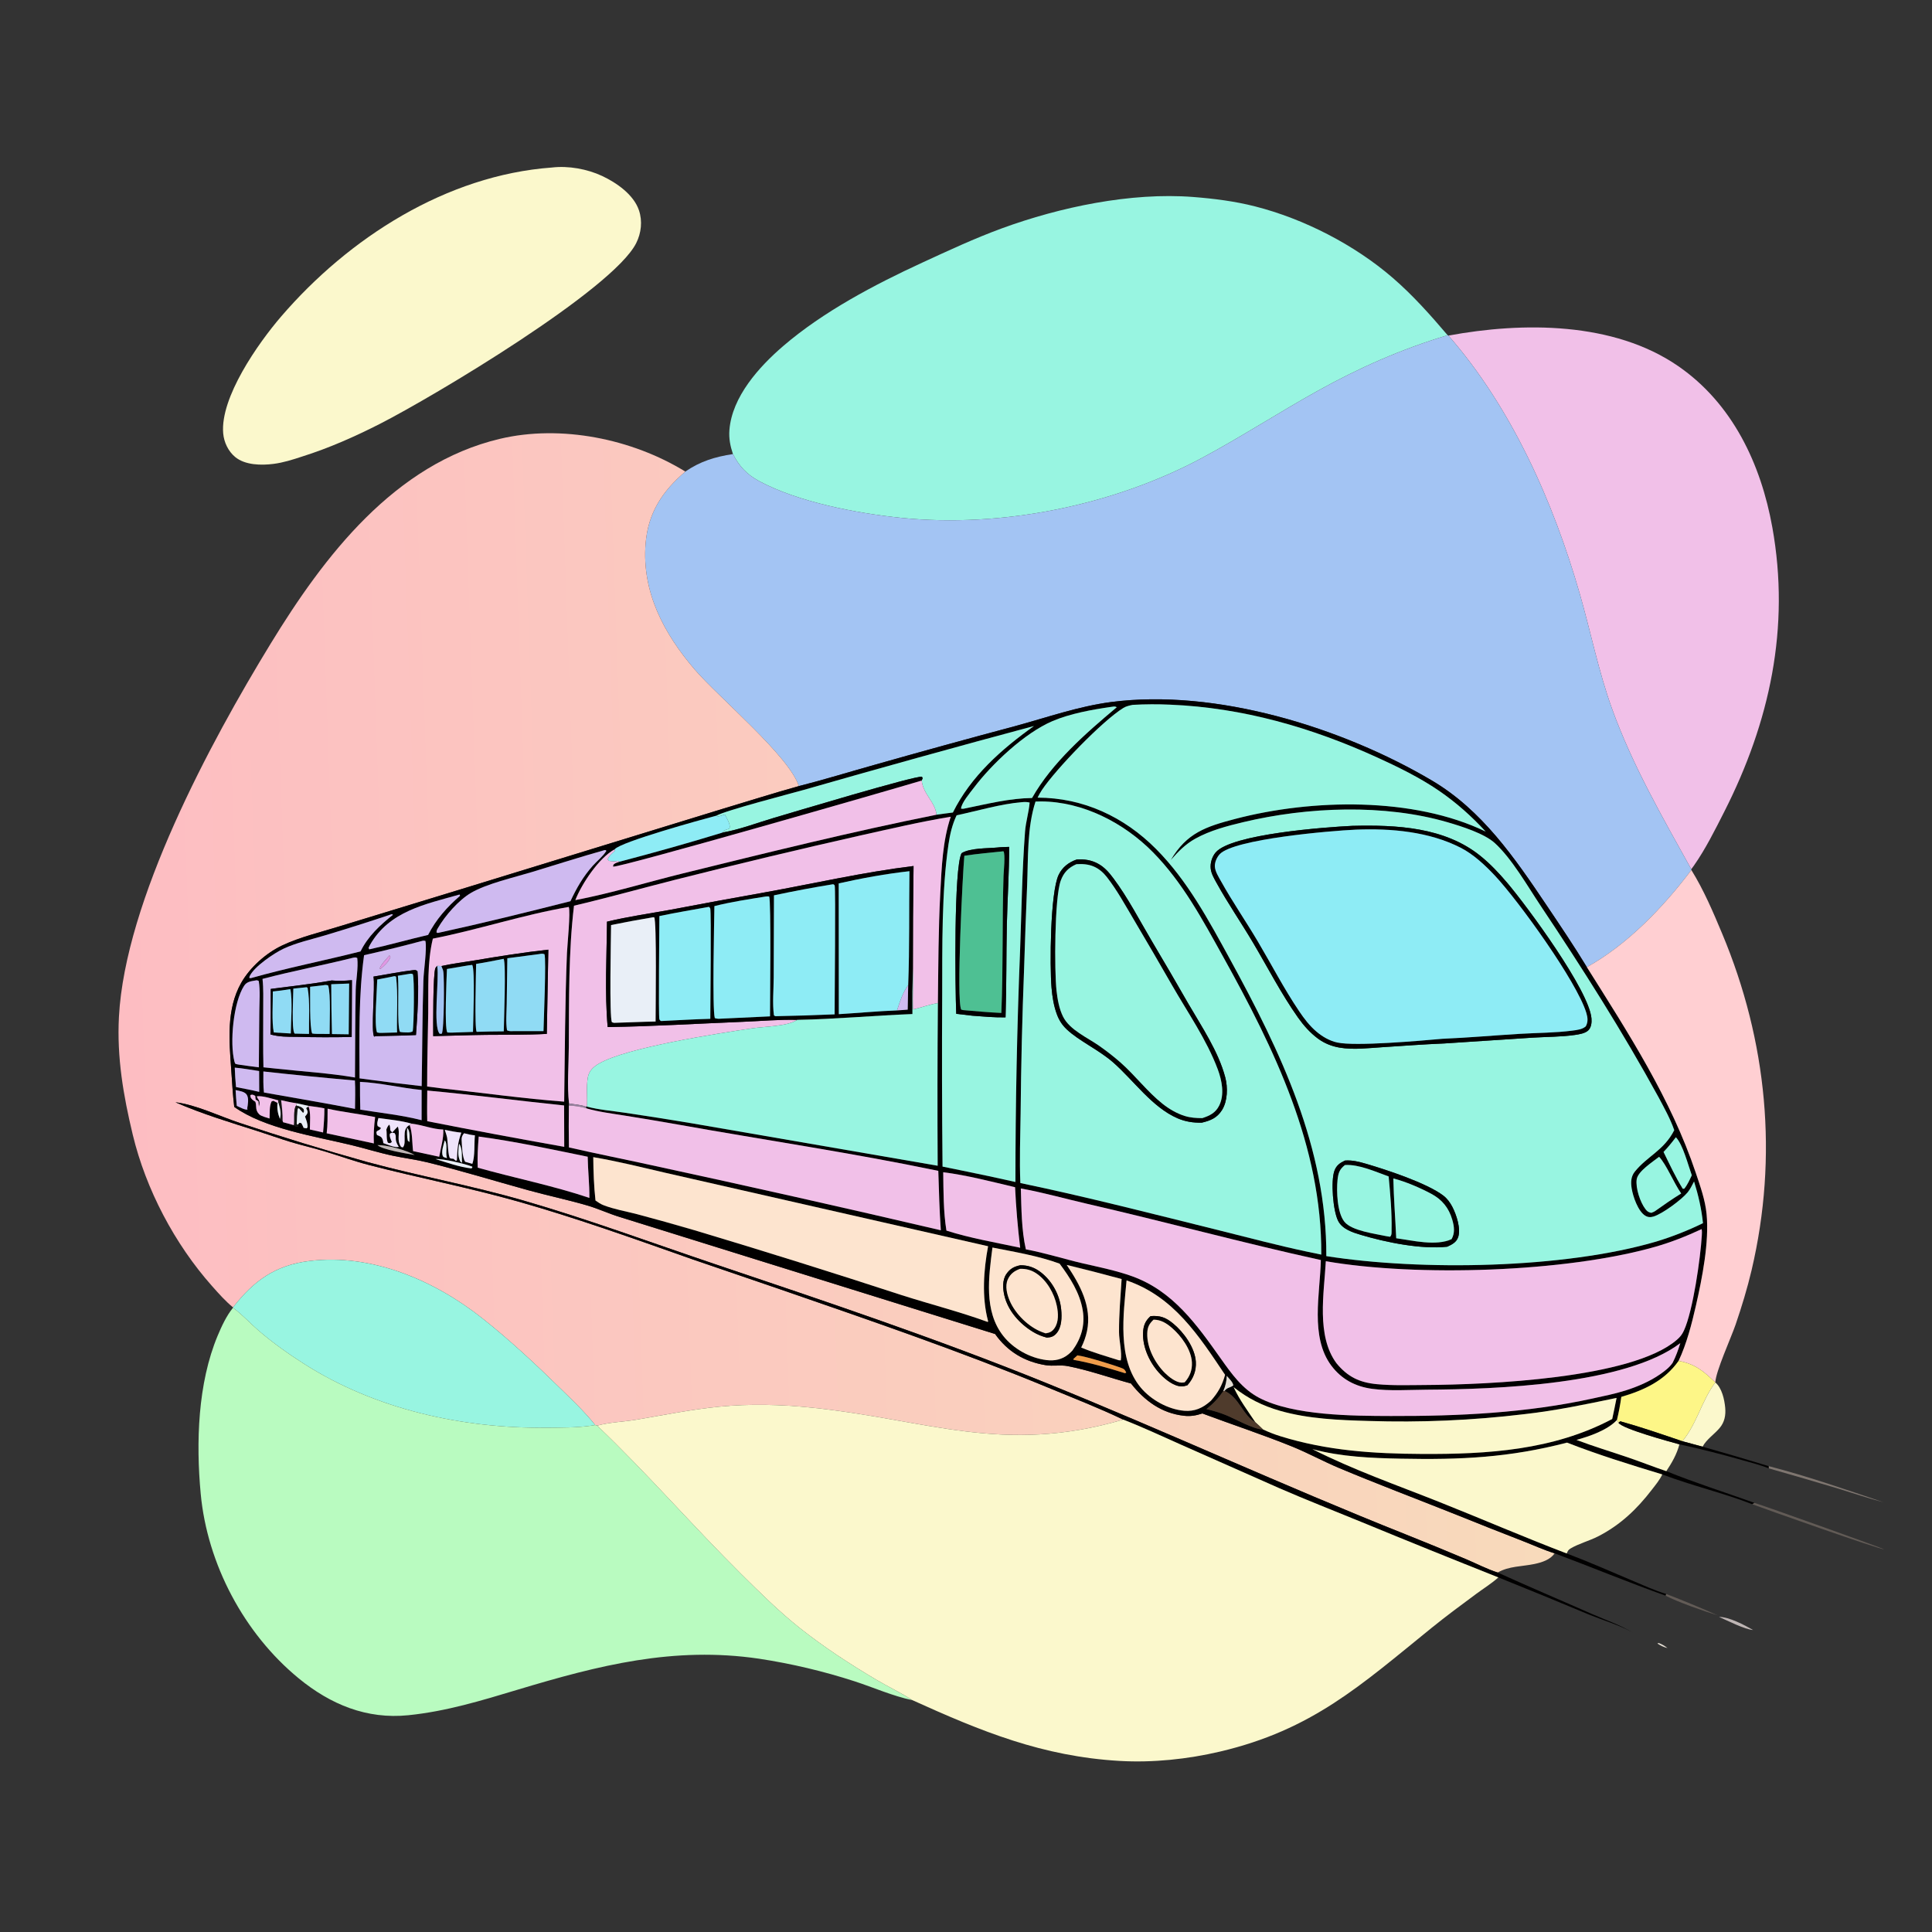 <svg width="1024" height="1024" viewBox="0 0 1024 1024" fill="none" xmlns="http://www.w3.org/2000/svg">
<rect x="0" y="0" width="1024" height="1024" fill="#333333" stroke="none"/>
<path d="M160.114 241.981C155.184 243.612 150.161 245.207 144.993 245.869C138.485 246.701 129.943 246.583 124.656 242.23C120.965 239.191 118.709 234.406 118.298 229.687C116.64 210.683 136.75 182.023 148.981 167.794C184.855 126.058 236.64 92.877 292.492 88.792C301.238 87.76 311.252 89.555 319.207 93.294C326.869 96.897 335.868 103.171 338.665 111.479C340.588 117.192 339.886 123.509 337.2 128.855C324.808 153.521 229.727 210.188 201.445 224.61C188.165 231.382 174.345 237.505 160.114 241.981Z" fill="#FBF8CC"/>
<path d="M767.274 177.672C742.909 184.985 720.485 194.863 698.251 207.242C677.73 218.668 657.976 231.491 637.274 242.61C590.197 267.895 530.925 279.908 477.736 274.48C454.24 272.083 422.963 266.133 402.297 254.961C395.882 251.492 391.817 247.204 388.472 240.661C387.054 236.362 386.249 232.45 386.602 227.926C387.978 210.265 402.357 194.374 415.126 183.398C436.251 165.236 463.489 150.87 488.714 139.244C502.562 132.862 516.581 126.318 530.898 121.071C561.787 109.75 599.394 101.837 632.376 104.403C643.411 105.261 654.462 106.654 665.201 109.389C691.117 115.989 717.872 129.731 738.137 147.231C748.815 156.452 758.153 166.942 767.274 177.672Z" fill="#98F5E1"/>
<path d="M767.707 177.867C807.107 170.579 855.263 170.427 889.495 194.055C918.275 213.919 933.353 245.963 939.383 279.562C948.914 332.675 938.007 382.739 913.898 430.233C909.019 439.843 903.988 449.964 897.791 458.806C897.346 459.447 896.886 460.078 896.41 460.697C880.985 432.889 865.31 405.766 854.434 375.727C847.278 355.963 843.155 335.045 837.343 314.842C823.347 266.191 801.27 216.259 767.707 177.867Z" fill="#F1C0E8"/>
<path d="M388.474 240.661C391.819 247.204 395.884 251.492 402.299 254.961C422.965 266.133 454.242 272.083 477.738 274.48C530.927 279.908 590.199 267.895 637.276 242.61C657.978 231.491 677.732 218.668 698.253 207.242C720.487 194.863 742.911 184.985 767.276 177.672L767.709 177.867C801.272 216.259 823.349 266.191 837.345 314.842C843.157 335.045 847.28 355.963 854.436 375.727C865.312 405.766 880.987 432.889 896.412 460.697L896.456 461.111C881.598 480.844 862.781 500.481 841.075 512.602C834.298 501.444 826.942 490.569 819.662 479.735C802.892 454.779 785.495 429.411 759.041 413.753C711.478 385.6 644.415 364.803 588.785 372.115C571.559 374.379 554.749 380.309 538.021 384.864C513.038 391.531 488.108 398.398 463.235 405.464C449.964 409.18 436.758 413.26 423.402 416.649C418.361 400.8 380.866 369.613 368.217 354.868C351.979 335.939 340.126 313.905 342.181 288.186C343.493 271.77 351.006 260.435 363.233 249.938C371.248 244.462 378.907 242.144 388.474 240.661Z" fill="#A3C4F3"/>
<path d="M123.497 692.927C119.463 689.643 115.852 685.538 112.397 681.649C92.592 659.356 77.345 630.434 70.361 601.406C65.36 580.62 61.895 560.32 63.043 538.878C66.341 477.256 111.379 393.611 143.441 341.162C171.843 294.7 209.064 245.836 264.976 232.586C297.301 224.925 334.999 232.575 363.232 249.937C351.005 260.434 343.492 271.769 342.18 288.185C340.125 313.904 351.978 335.938 368.216 354.867C380.865 369.612 418.36 400.799 423.401 416.648C409.821 420.421 396.405 424.713 382.9 428.737L242.441 471.887L180.213 490.896C170.169 494.03 159.09 496.607 149.593 501.092C141.033 505.136 132.48 512.725 127.81 520.991C119.927 534.945 121.469 551.576 122.557 566.895C123.025 573.483 123.372 580.117 124.151 586.675C140.117 598.104 166.723 602.235 185.86 606.829C193.382 608.635 200.776 610.986 208.342 612.58C214.339 613.843 220.469 614.59 226.419 616.046C244.4 620.448 262.131 625.915 279.972 630.839C290.334 633.699 300.971 635.91 311.26 638.92C317.113 640.633 322.68 643.264 328.518 645.045L527.426 707.049C534.023 716.353 542.926 721.699 554.207 723.564C558.111 724.209 562.124 723.321 565.903 724.056C577.146 726.242 588.38 730.284 599.458 733.283C606.688 742.417 615.606 749.036 627.525 750.379C631.011 750.772 633.968 750.26 637.269 749.158C653.061 755.05 669.287 760.382 684.89 766.707C693.271 770.104 701.308 774.525 709.673 778.041C729.545 786.396 749.708 793.998 769.729 801.977C782.224 807.019 794.753 811.98 807.313 816.858C812.797 818.991 818.367 821.557 823.968 823.278C821.73 826.723 817.095 828.147 813.231 828.957C806.767 830.311 799.643 830.047 793.824 833.474C788.207 831.708 782.522 828.722 777.076 826.42C766.292 821.865 755.463 817.418 744.59 813.079C680.397 787.525 617.688 758.571 553.638 732.659C496.282 709.455 437.595 689.758 378.976 670.031C345.142 658.645 311.726 646.226 277.4 636.295C250.122 628.404 222.081 623.34 194.703 615.907C171.964 609.548 149.386 602.629 126.988 595.157C116.629 591.726 103.65 585.423 93.011 584.241C107.145 590.43 122.129 594.928 136.817 599.604C142.587 601.44 148.295 603.531 154.088 605.275C160.267 607.135 166.568 608.578 172.741 610.457C180.359 612.776 187.815 615.478 195.534 617.475C221.832 624.278 248.637 629.472 274.77 636.874C306.066 645.739 336.761 656.81 367.423 667.606L413.32 683.299C461.088 699.807 508.752 716.133 555.49 735.437C568.817 740.941 582.334 746.217 595.351 752.422C531.307 771.179 491.826 752.471 430.108 746.065C414.136 744.407 397.222 743.982 381.241 745.568C366.529 747.028 351.987 749.974 337.423 752.449C330.689 753.593 323.031 753.801 316.527 755.602L315.476 755.296C309.882 748.23 303.004 741.76 296.571 735.46C283.493 722.653 269.838 709.941 255.471 698.585C230.114 678.541 196.929 664.279 163.947 668.354C145.797 670.597 134.421 678.916 123.497 692.927Z" fill="url(#paint0_linear_2293_67445)"/>
<path d="M124.151 586.677C123.372 580.119 123.025 573.485 122.557 566.897C121.469 551.578 119.927 534.947 127.81 520.993C132.48 512.727 141.033 505.138 149.593 501.094C159.09 496.609 170.169 494.032 180.213 490.898L242.441 471.889L382.9 428.74C396.405 424.716 409.821 420.423 423.401 416.65C436.757 413.261 449.963 409.181 463.234 405.465C488.107 398.399 513.037 391.532 538.02 384.865C554.748 380.31 571.558 374.38 588.784 372.116C644.414 364.804 711.477 385.601 759.04 413.754C785.494 429.412 802.891 454.78 819.661 479.736C826.941 490.57 834.297 501.446 841.074 512.604C863.007 547.504 885.635 582.336 898.812 621.669C901.203 628.802 903.805 635.984 904.528 643.521C905.952 658.356 902.209 677.367 898.89 691.923C896.669 701.664 893.961 712.251 889.695 721.287C882.243 731.82 871.407 736.842 859.328 740.38C858.759 744.527 857.996 748.541 857.017 752.612C852.016 758.025 842.469 761.285 835.558 763.186C844.639 766.62 853.954 769.415 863.139 772.555C869.853 774.85 876.457 777.484 883.176 779.75C898.475 785.941 914.347 790.993 929.898 796.547L928.737 797.263C913.127 791.181 896.687 787.443 881.045 781.474C864.212 776.373 846.942 771.029 830.557 764.618C799.85 772.597 774.115 773.766 742.612 773.128C726.809 772.809 710.942 772.182 695.592 768.068C717.286 779.084 740.455 787.156 763.031 796.144C785.536 805.103 807.761 814.741 830.407 823.372C842.01 827.743 853.327 832.77 864.746 837.589C870.705 840.104 876.942 842.976 883.122 844.836L882.843 845.748C863.078 838.708 843.623 830.651 823.968 823.281C818.367 821.56 812.797 818.993 807.313 816.86C794.753 811.982 782.224 807.021 769.729 801.979C749.708 794 729.545 786.399 709.673 778.044C701.308 774.528 693.271 770.106 684.89 766.709C669.287 760.384 653.061 755.052 637.269 749.16C633.968 750.262 631.011 750.774 627.525 750.381C615.606 749.038 606.688 742.419 599.458 733.285C588.38 730.286 577.146 726.244 565.903 724.058C562.124 723.323 558.111 724.211 554.207 723.566C542.926 721.701 534.023 716.356 527.426 707.052L328.518 645.047C322.68 643.266 317.113 640.635 311.26 638.922C300.971 635.912 290.334 633.701 279.972 630.841C262.131 625.917 244.4 620.45 226.419 616.048C220.469 614.592 214.339 613.845 208.342 612.582C200.776 610.988 193.382 608.637 185.86 606.831C166.723 602.237 140.117 598.106 124.151 586.677ZM304.928 477.089C324.101 473.422 343.056 467.567 362.034 462.901C406.7 451.919 451.245 440.846 496.364 431.822C499.256 431.427 502.149 430.987 505.048 430.65C514.629 411.349 530.769 397.142 548.009 384.809C507.239 395.744 466.564 407.032 425.99 418.672C418.683 420.724 384.463 429.584 379.673 432.335C371.826 434.398 329.248 446.123 325.826 450.126C317.462 454.609 308.37 468.345 304.928 477.089ZM497.097 531.66C497.353 512.165 497.338 492.709 498.382 473.234C499.104 459.751 499.581 445.771 503.925 432.885C487.846 435.52 471.9 439.298 455.994 442.82C423.226 450.221 390.552 458.037 357.982 466.266C340.059 470.81 322.229 475.796 304.232 480.036C301.289 504.581 301.63 530.083 301.484 554.789C301.428 564.352 300.511 575.472 301.59 584.839L301.514 585.953C301.404 593.353 301.412 600.754 301.54 608.154C315.947 611.456 330.458 614.318 344.895 617.49C396.247 628.578 447.503 640.105 498.658 652.07C497.926 641.553 497.643 631.107 497.319 620.578C451.682 611.057 405.447 604.279 359.563 596.071C350.093 594.397 340.61 592.802 331.114 591.286C324.417 590.204 317.481 589.382 310.963 587.493L310.383 586.513L311.096 586.542C317.487 588.235 324.683 588.801 331.231 589.784C343.028 591.522 354.807 593.377 366.567 595.352L496.985 617.868C496.81 589.132 496.847 560.395 497.097 531.66ZM147.486 583.196C144.333 582.43 139.274 580.632 136.097 581.06C136.484 582.804 138.348 583.042 137.221 586.482L136.988 583.74L135.481 582.727L135.305 580.844C134.057 580.267 134.061 579.945 132.692 580.402C132.718 581.624 132.82 581.873 133.734 582.802C134.154 583.229 134.858 583.627 135.344 583.951C135.648 584.912 135.719 585.641 135.748 586.63C135.795 588.239 136.208 589.375 137.337 590.553C138.436 591.7 141.382 592.314 142.873 592.844C143.037 589.985 142.683 586.378 143.936 583.802L144.9 583.453L147.077 584.547C146.775 587.703 147.218 590.07 148.334 593.018L149.79 594.034L150.063 594.811C151.968 595.376 153.949 595.775 155.832 596.378C156.793 597.02 156.755 597.172 157.98 597.17C157.983 596.778 158.037 596.377 157.944 595.997L158.686 595.117L159.691 595.269C160.067 595.893 160.373 596.473 160.655 597.149C160.744 597.365 160.828 597.583 160.915 597.8L162.482 598.058L162.977 597.56C163.147 595.477 162.359 593.733 161.672 591.805C161.975 591.424 162.682 590.667 162.872 590.173C163.319 589.013 162.739 588.351 162.254 587.318L163.508 586.47C164.842 589.659 164.228 595.124 164.247 598.661L171.23 600.23C171.645 595.944 171.951 591.743 171.934 587.435C169.194 586.875 166.448 586.515 163.676 586.157L157.171 584.735C154.403 584.36 151.731 583.76 149.014 583.128C148.579 583.005 147.939 583.154 147.486 583.196ZM198.836 592.061C190.479 590.392 181.947 589.477 173.636 587.633C173.6 591.973 173.698 596.36 173.141 600.67L198.146 606.036C197.943 601.308 198.216 596.748 198.836 592.061ZM218.194 595.563C212.699 593.963 206.253 593.358 200.561 592.578C200.237 593.964 199.61 595.513 200.196 596.878L201.942 597.852C201.029 599.861 198.707 598.575 199.816 601.592C201.451 602.273 202.366 602.444 202.915 604.344C203.091 604.952 203.099 605.279 203.155 605.875C205.236 606.574 209.361 608.468 211.359 607.865C208.55 603.483 210.662 602.809 209.146 600.565C207.869 600.318 207.81 600.221 206.684 600.837C206.238 602.326 207.157 603.891 207.695 605.276L206.778 605.917L205.628 605.711C204.681 604.107 205.135 600.727 204.776 598.721C205.172 597.603 205.481 596.929 206.294 596.058C207.096 597.305 206.57 598.916 207.187 600.388L206.776 598.935L207.886 600.264C208.849 599.188 209.814 598.132 210.837 597.112C212.288 600.685 209.983 604.105 212.581 607.875L213.506 608.172C215.997 605.523 212.299 598.536 217.124 596.29C218.675 600.582 218.369 605.617 218.948 610.125L232.79 613.102C233.585 608.602 235.234 603.228 234.948 598.678C229.49 598.576 223.736 596.182 218.194 595.563ZM235.729 598.841C236.192 600.215 236.715 601.65 236.995 603.073C237.316 604.705 237.481 613.388 238.601 613.88C239.211 614.148 239.652 614.151 240.303 614.161L241.578 615.232L242.155 615.034C242.449 609.386 242.503 605.736 244.526 600.323C241.543 600.02 238.662 599.449 235.729 598.841ZM245.963 600.647C244.964 601.763 244.574 602.802 244.665 604.29C244.839 607.105 245.009 613.639 246.574 615.789L250.35 616.872C251.848 612.726 251.241 606.313 251.716 601.751C249.719 601.559 247.897 601.175 245.963 600.647ZM219.795 612.167C215.205 609.556 205.341 606.854 200.09 606.922C202.626 609.396 215.887 611.491 219.795 612.167ZM250.313 618.357C246.672 616.854 234.675 614.036 230.89 614.331C236.836 616.194 243.623 618.606 249.791 619.289L250.314 618.897L250.313 618.357ZM648.358 737.344C645.747 741.13 643.06 744.011 639.441 746.849C642.902 747.66 646.229 748.63 649.538 749.943C654.997 752.109 663.981 757.455 669.44 757.651C672.487 759.071 675.48 760.245 678.698 761.243C703.488 768.928 727.937 770.491 753.704 770.626C788.456 770.808 823.198 768.681 854.506 752.102C855.351 748.396 856.059 744.649 856.824 740.925C840.404 744.35 824.589 747.674 807.873 749.542C780.477 752.837 752.87 754.038 725.291 753.134C709.739 752.703 693.49 752.06 678.444 747.76C669.278 745.141 661.304 741.185 653.864 735.245C656.874 741.823 661.401 747.877 665.406 753.878C658.73 750.251 656.872 740.593 649.001 737.201C649.798 736.349 650.273 735.868 651.388 735.479C652.271 735.17 652.915 734.835 653.694 734.297C653.412 732.425 651.428 730.705 650.218 729.233C650.097 732.233 649.526 734.562 648.358 737.344ZM600.387 373.586C598.637 373.944 596.915 374.296 595.375 375.244C584.258 382.088 559.636 407.648 552.249 418.704C551.384 419.999 550.649 421.379 549.94 422.764C574.155 422.808 595.793 432.919 612.764 450.005C629.401 466.755 640.613 487.754 651.856 508.281C678.855 557.578 703.194 608.414 702.982 665.771C753.292 673.676 829.109 672.426 877.856 658.053C886.354 655.467 894.632 652.211 902.613 648.312C901.825 640.665 900.178 633.544 897.892 626.217C896.869 628.132 895.859 630.311 894.479 631.99C891.305 635.853 881.17 643.346 876.423 644.781C874.826 645.264 873.452 645.226 871.991 644.328C868.182 641.985 865.502 634.156 864.824 629.881C864.317 626.68 864.387 623.618 866.478 621.008C873.049 612.804 881.981 609.735 887.385 599.008C885.3 592.996 882.164 587.42 879.198 581.807C860.054 546.814 838.684 513.21 816.546 480.042C809.653 469.716 801.327 455.075 792.267 446.829C786.7 441.763 774.572 437.951 767.427 435.861C733.688 425.991 692.979 427.64 659.024 435.745C650.384 437.807 641.422 440.152 633.609 444.474C628.285 447.42 624.481 451.34 620.519 455.873C628.96 441.455 639.258 438.072 654.824 434.009C695.352 423.431 749.145 422.237 787.444 440.754C779.9 432.57 771.855 425.393 762.662 419.095C752.544 412.163 741.148 406.583 730.005 401.497C695.236 385.627 658.648 375.07 620.277 373.494C613.65 373.191 607.011 373.221 600.387 373.586ZM588.865 374.676C578.76 376.127 567.224 378.203 557.819 382.211C543.043 388.506 525.605 404.998 516.13 417.579C514.264 420.056 509.581 425.531 509.365 428.578C510.387 428.788 511.031 428.633 512.033 428.38C523.594 426.013 535.151 423.114 547.006 422.958C557.652 404.159 575.496 388.647 591.892 374.863C590.862 374.188 590.053 374.547 588.865 374.676ZM541.5 425.184C530.524 426.072 517.958 429.818 507.028 432.13C504.683 437.094 503.515 442.111 502.712 447.531C499.052 472.258 499.445 502.285 499.384 527.492C499.201 557.768 499.263 588.043 499.57 618.318C503.08 619.056 506.594 619.775 510.112 620.474C519.496 622.37 528.859 624.37 538.198 626.474C538.205 585.558 539.029 544.647 540.669 503.763C541.436 482.827 541.722 461.697 543.291 440.811C543.685 435.562 545.306 430.546 545.735 425.372C544.222 424.988 543.047 425.039 541.5 425.184ZM548.848 424.852C544.322 438.665 544.98 454.853 544.395 469.27C543.782 483.891 543.251 498.515 542.801 513.143C541.795 538.856 541.176 564.584 540.945 590.315C540.799 602.502 540.283 614.858 540.813 627.029C576.1 634.396 611.271 643.446 646.255 652.133C661.85 656.006 677.38 660.158 693.108 663.475L700.307 664.967C700.642 607.637 675.44 555.934 648.175 506.891C637.394 487.499 626.874 467.758 611.183 451.798C595.8 436.151 574.008 424.86 551.75 424.776C550.782 424.767 549.814 424.793 548.848 424.852ZM320.505 450.565C307.544 454.193 294.731 458.315 281.852 462.221C272.395 465.088 258.045 468.346 249.714 473.201C243.076 477.068 235.843 485.406 232.039 492.014C231.491 492.966 231.416 493.137 231.37 494.27L232.126 494.475C255.587 489.379 279.058 483.559 302.341 477.663C305.607 470.685 309.031 464.674 314.185 458.872C316.463 456.308 319.649 453.875 321.399 450.964C320.842 450.473 321.152 450.575 320.505 450.565ZM243.601 474.115C225.42 479.293 206.378 482.853 196.114 500.803C195.765 501.414 195.648 501.703 195.329 502.379L195.702 503.175C206.183 500.91 216.471 497.943 226.91 495.529C231.041 487.388 236.941 480.744 243.836 474.794L243.601 474.115ZM301.449 480.695C277.198 484.847 253.564 492.755 229.426 497.496C226.307 510.354 227.161 523.866 226.961 537.01C226.763 549.97 226.381 562.901 226.391 575.867L233.973 576.849C255.626 579.204 277.311 582.265 299.026 583.907C299.435 557.594 299.44 531.293 300.515 504.993C300.679 500.974 302.501 483.119 301.449 480.695ZM207.68 484.511C195.829 488.497 183.91 492.279 171.929 495.856C164.734 498.002 157.098 499.643 150.285 502.829C145.28 505.17 134.677 512.332 132.333 517.391C132.204 517.671 132.19 517.99 132.118 518.289L132.883 518.457C152.082 513.012 171.744 509.172 191.096 504.267C194.95 496.332 201.465 490.264 208.294 484.858L207.68 484.511ZM224.213 498.578C213.852 501.357 203.436 503.924 192.97 506.276C189.989 527.709 190.489 549.931 190.563 571.55L195.62 572.229C204.895 573.502 214.187 574.647 223.493 575.664C223.829 557.028 223.824 538.313 224.408 519.693C224.578 514.264 226.351 503.086 225.481 498.721C225.058 498.644 224.641 498.512 224.213 498.578ZM187.288 507.583C171.294 511.581 155.061 514.639 139.137 518.839C139.717 524.044 139.493 529.396 139.511 534.633C139.547 544.976 139.353 555.359 139.634 565.696L145.915 566.352C159.865 567.906 174.342 568.721 188.148 571.105C188.273 555.678 188.219 540.231 188.54 524.807C188.653 519.38 189.976 513.04 189.356 507.761C188.339 507.327 188.315 507.438 187.288 507.583ZM135.762 519.604C133.234 520.082 130.906 520.141 129.378 522.492C123.664 531.286 121.667 552.782 124.272 562.709C124.416 563.26 124.539 563.43 124.788 563.875C125.52 564.051 126.236 564.262 126.988 564.328C130.384 564.791 133.787 565.328 137.192 565.709L137.449 535.946C137.485 530.833 137.989 524.962 137.134 519.928C136.053 519.513 136.523 519.534 135.762 519.604ZM124.428 565.87C124.548 569.32 124.755 572.727 125.092 576.164C129.191 576.99 133.338 577.722 137.396 578.725L137.345 567.669C133.075 567.053 128.723 566.207 124.428 565.87ZM139.594 567.894C139.593 571.603 139.48 575.357 139.89 579.047C155.978 581.924 172.123 584.629 188.168 587.729C188.199 582.734 188.403 577.673 188.116 572.688C171.924 571.283 155.749 569.685 139.594 567.894ZM190.804 573.409C190.776 578.32 190.829 583.229 190.962 588.138C201.675 589.867 212.955 591.024 223.455 593.724L223.468 577.716C212.586 576.66 201.687 573.914 190.804 573.409ZM124.874 577.758C125.054 580.553 125.184 583.359 125.491 586.143C126.89 586.72 129.822 588.415 131.197 588.081L131.033 587.457C131.376 585.385 131.971 582.344 130.88 580.385C129.838 578.513 126.764 578.192 124.874 577.758ZM226.454 578.003C226.427 583.417 226.302 588.852 226.443 594.263C250.603 599.029 274.81 603.557 299.059 607.844L298.989 585.912C274.798 583.421 250.665 580.224 226.454 578.003ZM215.748 597.703C215.753 599.983 215.598 602.34 216.152 604.563L217.031 605.302C217.022 602.867 217.533 599.559 215.748 597.703ZM253.733 602.396C253.277 607.873 252.962 613.396 253.205 618.893C272.565 624.344 293.517 628.524 312.391 634.919C312.468 627.647 311.59 620.373 311.496 613.095C292.247 609.141 273.234 605.01 253.733 602.396ZM888.242 602.768C886.176 605.509 884.083 608.084 881.707 610.563C884.937 617.115 888.033 623.869 891.904 630.074L892.702 630.034C894.447 627.9 895.505 625.391 896.69 622.919C894.739 617.545 891.971 606.568 888.242 602.768ZM235.73 604.397C235.12 606.745 233.709 610.436 234.718 612.766C234.993 613.401 235.764 613.491 236.381 613.68C236.552 613.733 236.73 613.765 236.904 613.808C235.951 611.07 237.479 606.437 235.73 604.397ZM243.346 606.18C242.948 609.64 242.367 612.462 244.008 615.688L244.87 616.32C244.704 613.277 245.252 608.726 243.346 606.18ZM879.36 613.13C876.014 615.794 868.057 620.785 867.468 625.159C866.852 629.729 869.346 637.326 872.199 640.959C873.136 642.152 873.751 642.504 875.201 642.839C875.886 642.555 876.648 642.325 877.25 641.891C881.763 638.674 886.353 635.478 891.073 632.568C887.269 627.222 883.273 617.257 879.36 613.13ZM314.441 613.312C314.517 620.936 314.781 628.708 315.619 636.286C316.989 637.271 318.361 638.192 319.944 638.802C325.516 640.949 331.777 642.023 337.569 643.516C347.788 646.233 357.972 649.081 368.119 652.057C404.859 663.065 441.462 674.529 477.918 686.446C493.078 691.289 508.617 695.233 523.559 700.672C523.762 700.073 523.799 700.33 523.617 699.893C520.335 687.375 521.337 673.175 523.705 660.531L394.087 631.034L352.625 621.594C339.959 618.66 327.266 615.47 314.441 613.312ZM499.926 621.305C500.069 631.513 499.995 642.15 501.626 652.243C514.299 656.281 527.726 658.556 540.722 661.328C539.427 650.672 538.523 639.971 538.012 629.248C525.503 626.311 512.668 622.905 499.926 621.305ZM541.063 629.91C541.371 640.396 541.393 651.95 543.723 662.182C553.864 664.055 563.765 667.254 573.814 669.587C582.563 671.617 591.681 673.42 600.134 676.477C621.725 684.284 634.294 702.087 646.996 720.009C652.73 728.099 658.46 736.215 667.457 740.912C685.522 750.343 716.987 750.458 737.24 750.513C772.991 750.611 809.064 748.934 844.099 741.24C849.879 739.971 855.805 738.8 861.452 737.018C867.857 734.997 874.378 732.229 879.91 728.38C882.313 726.709 884.905 724.757 886.536 722.307C888.251 718.926 889.49 715.492 890.606 711.872C861.502 733.974 792.695 736.34 756.235 736.563C746.766 736.621 736.627 737.359 727.257 736.104C718.419 734.92 711.057 731.037 705.655 723.847C694.213 708.617 699.721 685.488 700.07 667.854C658.703 658.775 617.791 647.606 576.507 638.113C564.764 635.413 552.905 632.033 541.063 629.91ZM901.906 651.454C893.871 655.19 885.733 658.429 877.2 660.857C829.663 674.382 751.005 676.82 702.713 668.479C701.772 685.48 697.615 708.009 708.351 722.54C714.298 729.784 720.58 732.774 729.772 733.643C738.327 734.452 747.112 734.128 755.698 734.078C787.996 733.89 864.968 730.751 888.776 710.128C890.497 708.637 891.512 707.379 892.474 705.31C897.363 694.804 901.314 666.516 901.997 654.836C902.064 653.685 902.133 652.595 901.906 651.454ZM526.017 661.222C524.045 676.742 521.357 694.804 531.694 708.003C537.106 714.913 545.946 719.805 554.657 720.87C559.037 721.405 563.004 720.563 566.423 717.714C567.127 717.127 567.759 716.495 568.39 715.832C573.013 709.473 575.177 702.459 573.888 694.587C572.36 685.242 567.162 677.222 561.617 669.771C550.335 665.606 537.801 663.56 526.017 661.222ZM565.384 670.44C572.392 680.884 578.815 692.477 576.138 705.51C575.489 708.533 574.455 711.461 573.063 714.221C579.495 716.923 586.343 718.844 592.989 720.967L594.052 721.021C594.738 716.7 593.137 710.644 593.112 706.083C593.061 696.662 593.889 687.314 594.482 677.922C584.816 675.297 575.116 672.803 565.384 670.44ZM597.107 678.649C595.44 696.72 592.048 720.326 604.574 735.399C610.029 741.965 619.155 747.026 627.708 747.74C633.144 748.194 637.445 746.283 641.444 742.727L641.879 742.333C645.624 738.077 647.78 734.236 649.319 728.703C635.326 707.834 622.084 687.182 597.107 678.649ZM571.045 718.378L568.915 720.286L569.046 720.745C578.248 722.377 587.306 725.036 596.228 727.808L596.928 727.536C596.384 726.367 596.074 725.717 594.81 725.225C590.226 723.441 575.694 718.943 571.045 718.378Z" fill="#010000"/>
<path d="M549.939 422.762C550.648 421.377 551.383 419.997 552.248 418.702C559.635 407.646 584.257 382.086 595.374 375.242C596.914 374.294 598.636 373.942 600.386 373.584C607.01 373.219 613.649 373.188 620.276 373.491C658.647 375.067 695.235 385.625 730.004 401.495C741.147 406.581 752.543 412.161 762.661 419.093C771.854 425.391 779.899 432.568 787.443 440.752C749.144 422.235 695.351 423.429 654.823 434.007C639.257 438.07 628.959 441.453 620.518 455.871C624.48 451.338 628.284 447.418 633.608 444.472C641.421 440.15 650.383 437.805 659.023 435.743C692.978 427.638 733.687 425.989 767.426 435.859C774.571 437.949 786.699 441.761 792.266 446.827C801.326 455.073 809.652 469.714 816.545 480.04C838.683 513.208 860.053 546.812 879.197 581.805C882.163 587.418 885.299 592.994 887.384 599.006C881.98 609.733 873.048 612.801 866.477 621.005C864.386 623.615 864.316 626.678 864.823 629.879C865.501 634.154 868.181 641.983 871.99 644.326C873.451 645.224 874.825 645.261 876.422 644.778C881.169 643.343 891.304 635.85 894.478 631.987C895.858 630.308 896.868 628.13 897.891 626.215C900.177 633.542 901.824 640.662 902.612 648.31C894.631 652.208 886.353 655.465 877.855 658.051C829.108 672.424 753.291 673.674 702.981 665.769C703.193 608.412 678.854 557.576 651.855 508.279C640.612 487.752 629.4 466.753 612.763 450.003C595.792 432.917 574.154 422.806 549.939 422.762ZM716.758 437.714C702.628 438.397 652.557 442.032 644.281 451.868C642.388 454.117 641.355 457.515 641.706 460.427C642.033 463.14 643.51 465.618 644.81 467.974C650.756 478.745 657.809 488.964 664.089 499.559C671.927 512.78 679.084 526.751 687.954 539.298C690.894 543.456 694.404 547.428 698.521 550.464C701.977 553.013 705.826 554.541 710.035 555.26C717.5 556.535 725.606 555.474 733.13 555.003C743.869 554.329 754.624 553.488 765.376 553.06L812.141 549.99C819.544 549.519 827.361 549.601 834.679 548.551C836.888 548.234 840.189 547.731 841.832 546.109C843.43 544.532 843.692 541.943 843.517 539.831C842.284 524.943 809.549 480.524 798.88 467.944C794.516 462.799 789.891 457.878 784.63 453.635C765.666 438.34 740.122 437.153 716.758 437.714ZM712.877 615.107C710.19 616.375 708.33 617.633 707.275 620.525C705.29 625.962 706.517 641.707 709.222 647.059C711.457 651.483 716.879 653.19 721.324 654.516C734.623 658.482 753.353 662.295 767.042 660.778C769.532 659.66 771.87 658.5 772.836 655.762C774.421 651.271 771.917 643.788 769.768 639.655C768.597 637.403 767.053 635.269 765.025 633.714C756.343 627.059 734.853 619.991 724.073 616.839C720.375 615.758 716.762 614.834 712.877 615.107Z" fill="#98F5E1"/>
<path d="M512.033 428.38C511.031 428.633 510.387 428.788 509.365 428.578C509.581 425.531 514.264 420.056 516.13 417.579C525.605 404.998 543.043 388.506 557.819 382.211C567.224 378.203 578.76 376.127 588.865 374.676C590.053 374.547 590.862 374.188 591.892 374.863C575.496 388.647 557.652 404.159 547.006 422.958C535.151 423.114 523.594 426.013 512.033 428.38Z" fill="#98F5E1"/>
<path d="M488.502 413.72L489.036 412.48L488.655 411.69C485.317 410.936 419.002 430.889 409.926 433.571C401.218 436.145 391.941 439.724 383.017 441.252L383.116 440.929C383.871 439.958 384.836 439.774 385.959 439.409L386.493 439.239L386.825 438.395C386.764 436.068 385.234 433.757 384.211 431.701C382.95 432.192 381.701 432.535 380.392 432.864L379.674 432.335C384.464 429.584 418.684 420.724 425.991 418.672C466.565 407.032 507.24 395.744 548.01 384.809C530.77 397.142 514.63 411.349 505.049 430.65C502.15 430.987 499.257 431.427 496.365 431.822C495.642 424.966 489.417 421.227 488.502 413.72Z" fill="#98F5E1"/>
<path d="M488.501 413.719C473.198 418.339 328.212 460.069 324.926 459.321C325.064 458.331 325.084 458.189 325.968 457.661C326.658 457.249 327.61 456.998 328.372 456.725C346.604 451.93 365.007 446.81 383.016 441.251C391.94 439.723 401.217 436.144 409.925 433.57C419.001 430.888 485.316 410.935 488.654 411.689L489.035 412.479L488.501 413.719Z" fill="#010000"/>
<path d="M328.372 456.725C327.61 456.998 326.658 457.249 325.968 457.661C325.084 458.189 325.064 458.331 324.926 459.321C328.212 460.069 473.198 418.339 488.501 413.719C489.416 421.226 495.641 424.965 496.364 431.821C451.245 440.845 406.7 451.918 362.034 462.9C343.056 467.566 324.101 473.42 304.928 477.087C308.37 468.343 317.462 454.608 325.826 450.125L325.936 450.939C324.474 452.31 322.829 453.545 322.114 455.466C322.855 456.46 322.698 456.252 323.825 456.41C325.173 456.599 326.292 456.505 327.623 456.282L328.372 456.725Z" fill="#F1C0E8"/>
<path d="M507.028 432.129C517.958 429.817 530.524 426.07 541.5 425.182C543.047 425.037 544.222 424.987 545.735 425.371C545.306 430.545 543.685 435.561 543.291 440.81C541.722 461.696 541.436 482.826 540.669 503.762C539.029 544.646 538.205 585.557 538.198 626.473C528.859 624.369 519.496 622.368 510.112 620.472C506.594 619.773 503.08 619.055 499.57 618.317C499.263 588.042 499.201 557.766 499.384 527.49C499.445 502.283 499.052 472.257 502.712 447.53C503.515 442.11 504.683 437.093 507.028 432.129ZM528.661 449.197C523.334 449.706 514.215 449.403 509.661 452.196C505.51 459.78 506.252 523.858 506.827 537.35L515.379 538.346C521.234 538.787 527.078 539.331 532.953 539.228C533.507 522.748 533.296 506.243 533.659 489.758C533.958 476.145 534.899 462.467 534.864 448.863C532.823 448.965 530.682 448.937 528.661 449.197Z" fill="#98F5E1"/>
<path d="M540.812 627.027C540.282 614.856 540.798 602.5 540.944 590.313C541.175 564.582 541.794 538.855 542.8 513.142C543.25 498.514 543.781 483.889 544.394 469.268C544.979 454.851 544.321 438.663 548.847 424.85C549.813 424.791 550.781 424.766 551.749 424.775C574.007 424.859 595.799 436.15 611.182 451.797C626.873 467.757 637.393 487.497 648.174 506.889C675.439 555.932 700.641 607.636 700.306 664.966L693.107 663.474C677.379 660.157 661.849 656.005 646.254 652.132C611.27 643.445 576.099 634.394 540.812 627.027ZM570.695 455.549C566.488 457.007 563.071 459.579 561.111 463.679C556.615 473.08 556.353 511.939 557.339 523.521C557.749 528.344 558.512 533.222 560.228 537.769C561.388 540.842 562.988 543.317 565.381 545.578C571.874 551.712 582.366 556.41 589.98 563.085C600.903 572.66 610.59 586.822 624.055 592.682C628.239 594.503 632.469 595.152 637.013 595.025C641.566 593.953 645.094 592.516 647.694 588.349C650.677 583.569 650.828 576.383 649.413 571.028C645.76 557.201 636.865 544.095 629.74 531.807C623.444 520.791 617.052 509.829 610.565 498.924C603.945 487.76 597.81 475.769 590.026 465.393C587.755 462.365 585.369 459.615 581.987 457.774C578.406 455.824 574.708 455.289 570.695 455.549Z" fill="#98F5E1"/>
<path d="M325.825 450.124C329.247 446.121 371.825 434.396 379.672 432.333L380.39 432.862C381.699 432.533 382.948 432.19 384.209 431.699C385.232 433.755 386.762 436.066 386.823 438.393L386.491 439.237L385.957 439.407C384.834 439.772 383.869 439.956 383.114 440.927L383.015 441.25C365.006 446.809 346.603 451.929 328.371 456.724L327.622 456.281C326.291 456.504 325.172 456.598 323.824 456.409C322.697 456.251 322.854 456.459 322.113 455.465C322.828 453.544 324.473 452.309 325.935 450.938L325.825 450.124Z" fill="#8EECF5"/>
<path d="M483.849 513.459C483.828 495.306 483.945 477.153 484.2 459.002C457.72 462.24 431.34 468.284 405.093 473.03C388.439 475.987 371.805 479.053 355.191 482.226C344.06 484.237 332.714 485.858 321.715 488.502C321.577 506.875 320.443 526.056 322.076 544.369C345.989 544.013 370.02 542.53 393.927 541.566C403.416 541.183 413.072 540.302 422.556 540.549C417.48 544.019 405.152 544.065 398.663 545.037C380.238 547.796 332.204 555.167 317.479 563.718C314.434 565.487 312.18 567.54 311.559 571.102C310.676 576.168 311.461 581.436 311.095 586.543L310.382 586.515C307.914 585.511 304.268 585.351 301.589 584.841C300.51 575.474 301.427 564.353 301.483 554.79C301.629 530.084 301.288 504.583 304.231 480.038C322.228 475.798 340.058 470.812 357.981 466.268C390.551 458.039 423.225 450.223 455.993 442.822C471.899 439.3 487.845 435.522 503.924 432.887C499.58 445.773 499.103 459.753 498.381 473.236C497.337 492.711 497.352 512.167 497.096 531.662C492.719 532.339 488.254 534.077 483.863 535.027C483.638 527.837 484.157 520.652 483.849 513.459Z" fill="#F1C0E8"/>
<path d="M765.377 553.061C754.625 553.489 743.87 554.33 733.131 555.004C725.607 555.475 717.501 556.536 710.036 555.261C705.827 554.542 701.978 553.014 698.522 550.465C694.405 547.429 690.895 543.457 687.955 539.299C679.085 526.752 671.928 512.781 664.09 499.56C657.81 488.965 650.757 478.746 644.811 467.975C643.511 465.619 642.034 463.141 641.707 460.428C641.356 457.516 642.389 454.118 644.282 451.869C652.558 442.033 702.629 438.398 716.759 437.715C740.123 437.154 765.667 438.341 784.631 453.636C789.892 457.879 794.517 462.8 798.881 467.945C809.55 480.525 842.285 524.944 843.518 539.832C843.693 541.944 843.431 544.533 841.833 546.11C840.19 547.732 836.889 548.235 834.68 548.552C827.362 549.602 819.545 549.52 812.142 549.991L765.377 553.061ZM718.76 439.721C705.002 440.316 654.107 444.71 646.514 452.701C644.977 454.318 643.814 456.912 643.89 459.17C643.98 461.853 646.001 464.989 647.291 467.303C653.255 478.008 660.277 488.202 666.537 498.757C673.875 511.131 680.517 524.014 688.559 535.945C691.249 539.936 694.139 543.748 697.846 546.859C701.002 549.507 704.707 551.656 708.753 552.552C718.364 554.682 752.895 551.616 764.372 550.592C778.105 550.012 791.83 548.79 805.553 547.959C814.736 547.403 824.348 547.447 833.441 546.243C835.79 545.932 838.752 545.624 840.522 543.935C841.801 541.585 841.542 539.331 840.784 536.827C835.796 520.353 804.906 477.529 792.424 464.202C787.236 458.662 781.011 452.809 774.202 449.322C757.481 440.76 737.325 438.981 718.76 439.721Z" fill="#010000"/>
<path d="M764.372 550.593C752.895 551.617 718.364 554.683 708.753 552.553C704.707 551.657 701.002 549.508 697.846 546.86C694.139 543.749 691.249 539.937 688.559 535.946C680.517 524.015 673.875 511.132 666.537 498.758C660.277 488.203 653.255 478.009 647.291 467.304C646.001 464.99 643.98 461.854 643.89 459.171C643.814 456.913 644.977 454.319 646.514 452.702C654.107 444.711 705.002 440.317 718.76 439.722C737.325 438.982 757.481 440.761 774.202 449.323C781.011 452.81 787.236 458.663 792.424 464.203C804.906 477.53 835.796 520.354 840.784 536.828C841.542 539.332 841.801 541.586 840.522 543.936C838.752 545.625 835.79 545.933 833.441 546.244C824.348 547.448 814.736 547.404 805.553 547.96C791.83 548.791 778.105 550.013 764.372 550.593Z" fill="#8EECF5"/>
<path d="M506.827 537.35C506.252 523.858 505.511 459.78 509.662 452.196C514.216 449.403 523.335 449.706 528.662 449.197C530.683 448.937 532.824 448.965 534.865 448.863C534.9 462.467 533.958 476.145 533.659 489.758C533.296 506.243 533.508 522.748 532.954 539.228C527.079 539.331 521.235 538.787 515.38 538.346L506.827 537.35ZM531.831 451.2C524.946 451.95 517.967 452.514 511.123 453.57C510.244 463.205 506.813 530.005 509.464 535.103L510.486 535.372C517.222 535.942 523.974 536.593 530.729 536.873C531.757 512.724 531.118 488.421 531.888 464.227C531.951 462.247 532.953 452.444 531.831 451.2Z" fill="#010000"/>
<path d="M232.125 494.475L231.369 494.27C231.415 493.137 231.49 492.966 232.038 492.014C235.842 485.406 243.075 477.067 249.713 473.2C258.044 468.345 272.394 465.088 281.851 462.221C294.73 458.315 307.543 454.193 320.504 450.565C321.151 450.575 320.841 450.473 321.398 450.964C319.648 453.875 316.462 456.308 314.184 458.872C309.03 464.674 305.606 470.685 302.34 477.663C279.057 483.559 255.586 489.379 232.125 494.475Z" fill="#CFBAF0"/>
<path d="M511.122 453.569C517.966 452.513 524.945 451.949 531.83 451.199C532.952 452.443 531.95 462.246 531.887 464.226C531.117 488.42 531.756 512.723 530.728 536.872C523.973 536.592 517.222 535.941 510.486 535.371L509.464 535.102C506.813 530.004 510.243 463.204 511.122 453.569Z" fill="#4EC093"/>
<path d="M637.013 595.026C632.469 595.153 628.239 594.504 624.055 592.683C610.59 586.823 600.903 572.661 589.98 563.086C582.366 556.411 571.874 551.713 565.381 545.579C562.988 543.318 561.388 540.843 560.228 537.77C558.512 533.223 557.749 528.345 557.339 523.522C556.353 511.94 556.615 473.081 561.111 463.68C563.071 459.58 566.488 457.008 570.695 455.55C574.708 455.29 578.406 455.825 581.987 457.775C585.369 459.616 587.755 462.366 590.026 465.394C597.81 475.77 603.945 487.761 610.565 498.925C617.052 509.83 623.444 520.792 629.74 531.808C636.865 544.096 645.76 557.202 649.413 571.029C650.828 576.384 650.677 583.57 647.694 588.35C645.094 592.517 641.566 593.954 637.013 595.026ZM570.507 458.042C566.301 459.889 563.799 462.416 562.207 466.784C558.862 475.968 558.801 514.72 559.984 525.147C560.502 529.713 561.391 534.781 563.483 538.921C567.036 545.949 576.449 549.969 582.695 554.374C586.609 557.114 590.372 560.063 593.968 563.21C601.774 570.109 608.132 578.68 616.311 585.134C619.731 587.832 623.743 590.177 627.916 591.477C630.998 592.436 634.034 592.628 637.238 592.629C641.171 591.35 644.273 589.858 646.206 585.966C649.129 580.082 647.622 572.602 645.44 566.762C639.584 551.093 629.432 536.532 621.119 522.049C614.505 510.495 607.801 498.993 601.009 487.542C596.498 479.92 592.086 471.826 586.637 464.837C584.807 462.49 582.47 460.447 579.709 459.272C576.745 458.01 573.678 457.844 570.507 458.042Z" fill="#010000"/>
<path d="M637.238 592.63C634.034 592.629 630.998 592.437 627.916 591.478C623.743 590.178 619.731 587.833 616.311 585.135C608.132 578.681 601.774 570.11 593.968 563.211C590.372 560.064 586.609 557.115 582.695 554.375C576.449 549.97 567.036 545.95 563.483 538.922C561.391 534.782 560.502 529.714 559.984 525.148C558.801 514.721 558.862 475.969 562.207 466.785C563.799 462.417 566.301 459.89 570.507 458.043C573.678 457.845 576.745 458.011 579.709 459.273C582.47 460.448 584.807 462.491 586.637 464.838C592.086 471.827 596.498 479.921 601.009 487.543C607.801 498.994 614.505 510.496 621.119 522.05C629.432 536.533 639.584 551.094 645.44 566.763C647.622 572.603 649.129 580.083 646.206 585.967C644.273 589.859 641.171 591.351 637.238 592.63Z" fill="#98F5E1"/>
<path d="M483.851 513.457C483.61 521.458 483.529 529.463 483.607 537.467C463.26 538.254 442.921 540.164 422.558 540.547C413.074 540.3 403.418 541.181 393.929 541.564C370.022 542.528 345.991 544.011 322.078 544.367C320.445 526.054 321.579 506.873 321.717 488.5C332.716 485.856 344.062 484.235 355.193 482.224C371.807 479.051 388.441 475.985 405.095 473.028C431.342 468.282 457.722 462.238 484.202 459C483.947 477.151 483.83 495.304 483.851 513.457ZM481.358 522.173C482.144 502.09 481.755 481.859 482.031 461.753C469.758 463.099 456.618 465.499 444.536 468.215L444.589 537.53C454.861 536.904 465.179 535.931 475.457 535.534C477.336 535.46 479.225 535.264 481.102 535.125L481.358 522.173ZM441.405 468.684C430.964 470.382 420.565 472.337 410.22 474.547L410.077 518.036C410.066 524.444 409.313 531.875 410.209 538.176L410.97 538.606C421.439 538.416 431.905 538.089 442.365 537.625C442.341 530.426 442.987 470.484 442.392 469.281C442.281 469.056 442.04 468.924 441.864 468.746L441.405 468.684ZM405.849 475.17C396.849 476.613 387.483 478.013 378.651 480.256C378.55 488.651 377.451 534.812 378.862 539.625C379.595 539.829 380.109 539.954 380.878 539.975L408.125 538.686C408.115 531.338 408.768 477.679 407.678 475.151C407.032 475.109 406.488 475.043 405.849 475.17ZM375.647 480.671C366.937 482.275 358.152 483.702 349.49 485.537C349.486 491.391 348.934 538.89 349.494 540.282C349.616 540.584 349.906 540.787 350.112 541.039L350.45 541.165C359.117 540.763 367.804 540.212 376.477 539.994C376.479 534.027 377.06 482.821 376.439 481.477C376.309 481.194 376.068 480.976 375.882 480.726L375.647 480.671ZM346.172 486.164C338.717 487.412 331.284 488.786 323.876 490.288C323.823 497.15 322.882 539.358 324.337 541.797L325.376 542.133C332.742 541.945 340.116 541.553 347.48 541.429C347.462 535.31 348.153 488.064 346.739 486.208L346.172 486.164Z" fill="#010000"/>
<path d="M841.074 512.604C862.78 500.483 881.597 480.846 896.455 461.113C903.087 471.834 907.949 483.308 912.806 494.903C936.661 551.854 942.526 612.972 928.398 673.141C926.117 682.852 923.143 692.582 919.919 702.025C917.571 708.901 909.314 726.994 909.17 732.726C902.838 726.661 898.572 722.994 889.695 721.288C893.961 712.252 896.669 701.665 898.89 691.924C902.209 677.368 905.952 658.357 904.528 643.522C903.805 635.985 901.203 628.803 898.812 621.67C885.635 582.337 863.007 547.504 841.074 512.604Z" fill="#FFCFD2"/>
<path d="M481.357 522.174C478.508 525.955 476.883 531.059 475.456 535.535C465.178 535.932 454.86 536.905 444.588 537.531L444.535 468.216C456.617 465.5 469.757 463.1 482.03 461.754C481.754 481.86 482.143 502.091 481.357 522.174Z" fill="#8EECF5"/>
<path d="M410.219 474.547C420.564 472.337 430.963 470.382 441.404 468.684L441.863 468.746C442.039 468.924 442.28 469.056 442.391 469.281C442.986 470.484 442.34 530.426 442.364 537.625C431.904 538.089 421.438 538.416 410.969 538.606L410.208 538.176C409.312 531.875 410.065 524.444 410.076 518.036L410.219 474.547Z" fill="#8EECF5"/>
<path d="M195.701 503.174L195.328 502.378C195.647 501.702 195.764 501.413 196.113 500.802C206.377 482.852 225.419 479.291 243.6 474.113L243.835 474.793C236.94 480.743 231.04 487.386 226.909 495.527C216.47 497.941 206.182 500.909 195.701 503.174Z" fill="#CFBAF0"/>
<path d="M378.649 480.258C387.481 478.015 396.847 476.615 405.847 475.172C406.486 475.045 407.03 475.111 407.676 475.153C408.766 477.681 408.113 531.34 408.123 538.688L380.876 539.977C380.107 539.956 379.593 539.831 378.86 539.627C377.449 534.814 378.548 488.653 378.649 480.258Z" fill="#8EECF5"/>
<path d="M229.426 497.496C253.564 492.755 277.198 484.847 301.449 480.695C302.501 483.119 300.679 500.974 300.515 504.993C299.44 531.293 299.435 557.594 299.026 583.907C277.311 582.265 255.626 579.203 233.973 576.848L226.391 575.867C226.381 562.901 226.763 549.97 226.961 537.01C227.161 523.866 226.307 510.354 229.426 497.496ZM231.704 511.918C231.401 512.307 231.012 512.643 230.796 513.087C229.436 515.877 229.597 544.079 229.616 549.167C238.984 548.994 248.348 548.6 257.715 548.501C268.402 548.387 279.146 548.574 289.818 547.984L290.622 503.341C277.366 504.799 264.248 506.897 251.103 509.118C245.439 510.075 239.535 510.763 233.94 512.026L231.704 511.918Z" fill="#F1C0E8"/>
<path d="M349.489 485.538C358.151 483.703 366.936 482.276 375.646 480.672L375.881 480.727C376.067 480.977 376.308 481.195 376.438 481.478C377.059 482.822 376.478 534.028 376.476 539.995C367.803 540.213 359.116 540.764 350.449 541.166L350.111 541.04C349.905 540.788 349.615 540.585 349.493 540.283C348.933 538.891 349.485 491.392 349.489 485.538Z" fill="#8EECF5"/>
<path d="M132.882 518.458L132.117 518.29C132.189 517.991 132.203 517.672 132.332 517.392C134.676 512.333 145.279 505.171 150.284 502.83C157.097 499.644 164.733 498.003 171.928 495.857C183.909 492.28 195.828 488.498 207.679 484.512L208.293 484.859C201.464 490.265 194.949 496.333 191.095 504.268C171.743 509.173 152.081 513.013 132.882 518.458Z" fill="#CFBAF0"/>
<path d="M323.875 490.288C331.283 488.786 338.716 487.412 346.171 486.164L346.738 486.208C348.152 488.064 347.461 535.31 347.479 541.429C340.115 541.553 332.741 541.945 325.375 542.133L324.336 541.797C322.881 539.358 323.822 497.15 323.875 490.288Z" fill="#E9EFF7"/>
<path d="M192.97 506.275C203.436 503.923 213.852 501.356 224.213 498.577C224.641 498.511 225.058 498.643 225.481 498.72C226.351 503.085 224.578 514.262 224.408 519.691C223.824 538.311 223.829 557.026 223.493 575.662C214.187 574.645 204.895 573.5 195.62 572.227L190.563 571.548C190.489 549.929 189.989 527.708 192.97 506.275ZM206.416 506.385C205.283 507.763 201.306 511.829 201.346 513.345L201.615 513.613C203.652 511.827 206.018 509.877 206.937 507.242L206.416 506.385ZM218.973 514.207C211.916 515.025 204.965 516.487 197.953 517.602C198.889 522.895 196.494 547.461 198.337 549.421L199.107 549.173C206.222 548.962 213.376 548.968 220.48 548.587C221.208 538.765 222.157 524.367 221.262 514.77C220.233 513.949 220.215 514.172 218.973 514.207Z" fill="#CFBAF0"/>
<path d="M229.615 549.166C229.596 544.078 229.435 515.876 230.795 513.086C231.011 512.642 231.4 512.306 231.703 511.917C231.726 512.057 231.752 512.196 231.773 512.336C232.787 519.1 229.368 544.081 233.045 547.927L234.137 547.911C235.431 546.236 235.565 517.903 234.932 514.764C234.737 513.793 234.706 513.931 234.372 513.123C234.283 512.908 234.206 512.688 234.12 512.472C234.061 512.322 233.999 512.174 233.939 512.025C239.534 510.762 245.438 510.074 251.102 509.117C264.247 506.896 277.365 504.798 290.621 503.34L289.817 547.983C279.145 548.573 268.401 548.386 257.714 548.5C248.347 548.599 238.983 548.993 229.615 549.166ZM285.697 505.694L268.9 507.889L268.56 532.115C268.5 536.622 268.012 541.643 268.719 546.081C269.867 546.601 270.627 546.582 271.874 546.525L288.065 546.518C288.169 540.999 289.581 508.702 288.593 505.754C287.512 505.32 286.821 505.496 285.697 505.694ZM266.954 508.195C262.097 509.167 257.249 510.13 252.353 510.9C252.31 515.466 251.414 545.369 252.654 546.893C257.435 546.785 262.227 546.605 267.009 546.629C267.084 541.074 268.306 510.975 266.954 508.195ZM248.201 511.672L236.892 513.585C236.687 518.42 235.475 544.731 237.086 547.228C237.932 547.272 238.777 547.346 239.624 547.306C243.313 547.157 247.004 547.032 250.695 546.931C250.743 542.238 251.912 513.556 250.256 511.421L248.201 511.672Z" fill="#010000"/>
<path d="M268.902 507.888L285.699 505.693C286.823 505.495 287.514 505.319 288.595 505.753C289.583 508.701 288.171 540.998 288.067 546.517L271.876 546.524C270.629 546.581 269.869 546.6 268.721 546.08C268.014 541.642 268.502 536.621 268.562 532.114L268.902 507.888Z" fill="#90DBF4"/>
<path d="M201.615 513.615L201.346 513.346C201.306 511.83 205.283 507.765 206.416 506.387L206.937 507.244C206.018 509.879 203.652 511.829 201.615 513.615Z" fill="#E099E4"/>
<path d="M139.137 518.837C155.061 514.637 171.294 511.58 187.288 507.582C188.315 507.437 188.339 507.326 189.356 507.76C189.976 513.039 188.653 519.379 188.54 524.806C188.219 540.23 188.273 555.677 188.148 571.104C174.342 568.72 159.865 567.904 145.915 566.35L139.634 565.695C139.353 555.358 139.547 544.974 139.511 534.631C139.493 529.394 139.717 524.042 139.137 518.837ZM175.777 519.67C165.108 521.59 154.243 522.739 143.494 524.149C143.474 532.177 143.632 540.251 143.337 548.272C147.934 549.554 152.384 549.544 157.125 549.544C166.881 549.809 176.642 549.833 186.399 549.615L186.528 519.502C182.856 519.864 179.462 519.982 175.777 519.67Z" fill="#CFBAF0"/>
<path d="M252.353 510.9C257.249 510.13 262.097 509.167 266.954 508.195C268.306 510.975 267.084 541.074 267.009 546.629C262.227 546.605 257.435 546.785 252.654 546.893C251.414 545.369 252.31 515.466 252.353 510.9Z" fill="#90DBF4"/>
<path d="M236.894 513.586L248.203 511.673L250.258 511.422C251.914 513.557 250.745 542.239 250.697 546.932C247.006 547.033 243.315 547.158 239.626 547.307C238.779 547.347 237.934 547.273 237.088 547.229C235.477 544.732 236.689 518.421 236.894 513.586Z" fill="#90DBF4"/>
<path d="M231.704 511.918L233.94 512.026C234 512.175 234.062 512.323 234.121 512.473C234.207 512.689 234.284 512.909 234.373 513.124C234.707 513.932 234.738 513.794 234.933 514.765C235.566 517.904 235.432 546.237 234.138 547.912L233.046 547.928C229.369 544.082 232.788 519.101 231.774 512.337C231.753 512.197 231.727 512.058 231.704 511.918Z" fill="#A3C4F3"/>
<path d="M197.952 517.604C204.964 516.489 211.915 515.028 218.972 514.21C220.214 514.175 220.232 513.952 221.261 514.773C222.156 524.37 221.207 538.767 220.479 548.589C213.375 548.97 206.221 548.964 199.106 549.175L198.336 549.424C196.493 547.464 198.888 522.897 197.952 517.604ZM216.814 516.192L210.858 517.167C211.612 522.995 210.283 543.636 211.983 546.933C212.606 547.018 213.246 547.144 213.874 547.159C215.481 547.187 217.288 547.468 218.726 546.649C219.386 543.769 219.736 518.319 218.794 516.296C217.91 516.017 217.797 516.02 216.814 516.192ZM207.872 517.64L199.941 519.18C199.815 525.213 198.247 542.663 199.805 547.209C200.727 547.458 201.422 547.501 202.374 547.454L210.45 547.236C210.209 537.604 211.05 527.163 209.921 517.646C208.992 517.202 208.839 517.425 207.872 517.64Z" fill="#010000"/>
<path d="M483.606 537.467C483.528 529.463 483.609 521.458 483.85 513.457C484.158 520.65 483.639 527.835 483.864 535.025C488.255 534.075 492.72 532.337 497.097 531.66C496.847 560.395 496.81 589.132 496.985 617.868L366.567 595.352C354.807 593.377 343.028 591.521 331.231 589.783C324.683 588.8 317.487 588.234 311.096 586.541C311.462 581.434 310.677 576.166 311.56 571.1C312.181 567.538 314.435 565.485 317.48 563.716C332.205 555.165 380.239 547.794 398.664 545.035C405.153 544.063 417.481 544.017 422.557 540.547C442.92 540.164 463.259 538.254 483.606 537.467Z" fill="#98F5E1"/>
<path d="M210.859 517.165L216.815 516.19C217.798 516.018 217.911 516.015 218.795 516.294C219.737 518.317 219.387 543.767 218.727 546.647C217.289 547.466 215.482 547.185 213.875 547.157C213.247 547.142 212.607 547.016 211.984 546.931C210.284 543.634 211.613 522.993 210.859 517.165Z" fill="#90DBF4"/>
<path d="M199.942 519.177L207.873 517.637C208.84 517.422 208.993 517.199 209.922 517.643C211.051 527.16 210.21 537.601 210.451 547.233L202.375 547.451C201.423 547.498 200.728 547.455 199.806 547.206C198.248 542.66 199.816 525.21 199.942 519.177Z" fill="#90DBF4"/>
<path d="M126.987 564.327C126.235 564.261 125.519 564.05 124.787 563.874C124.538 563.429 124.415 563.259 124.271 562.708C121.666 552.781 123.663 531.285 129.377 522.491C130.905 520.14 133.233 520.08 135.761 519.602C136.522 519.532 136.052 519.512 137.133 519.927C137.988 524.961 137.484 530.832 137.448 535.945L137.191 565.708C133.786 565.327 130.383 564.79 126.987 564.327Z" fill="#CFBAF0"/>
<path d="M143.495 524.151C154.244 522.741 165.109 521.592 175.778 519.672C179.463 519.984 182.857 519.866 186.529 519.504L186.4 549.617C176.643 549.835 166.882 549.811 157.126 549.546C152.385 549.546 147.935 549.556 143.338 548.274C143.633 540.253 143.475 532.179 143.495 524.151ZM175.569 521.672C175.58 530.475 175.708 539.277 175.953 548.076L184.821 548.206L185.056 521.294L175.569 521.672ZM171.353 522.208L164.371 523.014C164.467 527.856 164.01 544.423 165.456 547.773C166.282 547.884 167.041 547.986 167.876 547.983L174.711 548.019C174.652 542.287 175.44 526.831 173.916 522.294C172.912 521.966 172.384 522.004 171.353 522.208ZM162.508 523.257L155.477 523.979C155.455 527.984 154.44 545.433 156.095 547.779L156.52 547.842L163.788 548.001C163.651 540.409 164.384 530.909 163.032 523.576L162.508 523.257ZM153.881 524.254C150.788 524.76 147.724 525.222 144.601 525.502C144.676 531.486 143.947 541.638 145.117 547.228C148.122 547.423 151.127 547.602 154.134 547.765C154.193 541.443 155.146 530.131 153.881 524.254Z" fill="#010000"/>
<path d="M175.952 548.075C175.707 539.276 175.579 530.474 175.568 521.671L185.055 521.293L184.82 548.205L175.952 548.075Z" fill="#90DBF4"/>
<path d="M164.369 523.014L171.351 522.208C172.382 522.004 172.91 521.966 173.914 522.294C175.438 526.831 174.65 542.287 174.709 548.019L167.874 547.983C167.039 547.986 166.28 547.884 165.454 547.773C164.008 544.423 164.465 527.856 164.369 523.014Z" fill="#90DBF4"/>
<path d="M475.455 535.533C476.882 531.057 478.507 525.953 481.356 522.172L481.1 535.124C479.223 535.263 477.334 535.459 475.455 535.533Z" fill="#CFBAF0"/>
<path d="M155.476 523.98L162.507 523.258L163.031 523.577C164.383 530.91 163.65 540.41 163.787 548.002L156.519 547.843L156.094 547.78C154.439 545.434 155.454 527.985 155.476 523.98Z" fill="#90DBF4"/>
<path d="M144.6 525.502C147.723 525.222 150.787 524.76 153.88 524.254C155.145 530.131 154.192 541.443 154.133 547.765C151.126 547.602 148.121 547.423 145.116 547.228C143.946 541.638 144.675 531.486 144.6 525.502Z" fill="#90DBF4"/>
<path d="M125.092 576.162C124.755 572.725 124.548 569.317 124.428 565.867C128.723 566.204 133.075 567.05 137.345 567.666L137.396 578.723C133.338 577.72 129.191 576.988 125.092 576.162Z" fill="#CFBAF0"/>
<path d="M139.889 579.047C139.479 575.357 139.592 571.604 139.593 567.895C155.748 569.686 171.923 571.284 188.115 572.689C188.402 577.674 188.198 582.735 188.167 587.73C172.122 584.63 155.977 581.924 139.889 579.047Z" fill="#CFBAF0"/>
<path d="M190.962 588.136C190.829 583.227 190.776 578.317 190.804 573.406C201.687 573.911 212.586 576.658 223.468 577.714L223.455 593.721C212.955 591.021 201.675 589.865 190.962 588.136Z" fill="#CFBAF0"/>
<path d="M125.49 586.144C125.183 583.36 125.053 580.553 124.873 577.758C126.763 578.192 129.837 578.514 130.879 580.386C131.97 582.345 131.375 585.386 131.032 587.458L131.196 588.081C129.821 588.415 126.889 586.721 125.49 586.144Z" fill="#CFBAF0"/>
<path d="M226.443 594.263C226.302 588.852 226.427 583.418 226.454 578.004C250.665 580.225 274.798 583.422 298.989 585.913L299.059 607.844C274.81 603.557 250.603 599.029 226.443 594.263Z" fill="#F1C0E8"/>
<path d="M142.872 592.843C141.381 592.313 138.435 591.699 137.336 590.552C136.207 589.374 135.794 588.238 135.747 586.629C135.718 585.64 135.647 584.911 135.343 583.95C134.857 583.626 134.153 583.227 133.733 582.8C132.819 581.871 132.717 581.623 132.691 580.401C134.06 579.944 134.056 580.265 135.304 580.842L135.48 582.725L136.987 583.739L137.22 586.481C138.347 583.041 136.483 582.802 136.096 581.058C139.273 580.63 144.332 582.429 147.485 583.195L147.575 584.508L147.076 584.546L144.899 583.451L143.935 583.8C142.682 586.376 143.036 589.984 142.872 592.843Z" fill="#F1C0E8"/>
<path d="M147.486 583.198C147.939 583.156 148.579 583.007 149.014 583.13C149.455 586.721 149.848 590.416 149.79 594.036L148.334 593.019C149.247 590.419 148.366 587.047 147.576 584.511L147.486 583.198Z" fill="#131412"/>
<path d="M149.79 594.035C149.848 590.415 149.455 586.72 149.014 583.129C151.731 583.761 154.403 584.361 157.171 584.736L156.973 585.939C155.37 587.914 156.238 593.772 155.832 596.379C153.949 595.776 151.968 595.377 150.063 594.812L149.79 594.035Z" fill="#F1C0E8"/>
<path d="M595.352 752.423C582.335 746.218 568.818 740.942 555.491 735.438C508.753 716.134 461.089 699.808 413.321 683.3L367.424 667.607C336.762 656.811 306.067 645.74 274.771 636.875C248.638 629.473 221.833 624.279 195.535 617.476C187.816 615.479 180.36 612.777 172.742 610.458C166.569 608.579 160.268 607.136 154.089 605.276C148.296 603.532 142.588 601.441 136.818 599.605C122.13 594.929 107.146 590.431 93.012 584.242C103.651 585.424 116.63 591.727 126.989 595.158C149.387 602.63 171.965 609.549 194.704 615.908C222.082 623.341 250.123 628.405 277.401 636.296C311.727 646.227 345.143 658.646 378.977 670.032C437.596 689.759 496.283 709.456 553.639 732.66C617.689 758.572 680.398 787.526 744.591 813.08C755.464 817.419 766.293 821.866 777.077 826.421C782.523 828.723 788.208 831.709 793.825 833.475C810.281 841.007 827.022 848.04 843.579 855.364C850.919 858.61 858.821 861.237 865.655 865.471C865.394 865.316 865.135 865.158 864.872 865.006C859.004 861.619 848.801 858.46 842.204 855.767C826.243 849.072 810.231 842.503 794.167 836.061C769.804 826.391 745.505 816.56 721.272 806.57C706.889 800.657 692.365 795.008 678.111 788.798L625.902 765.683C615.77 761.178 605.691 756.435 595.352 752.423Z" fill="#010000"/>
<path d="M147.077 584.546L147.576 584.508C148.366 587.044 149.247 590.416 148.334 593.016C147.218 590.068 146.775 587.702 147.077 584.546Z" fill="#E9EFF7"/>
<path d="M157.171 584.734L163.676 586.156L163.508 586.469L162.254 587.317C162.739 588.35 163.319 589.012 162.872 590.172C162.682 590.666 161.975 591.423 161.672 591.804C162.359 593.732 163.147 595.476 162.977 597.559L162.482 598.057L160.915 597.799C160.828 597.582 160.744 597.364 160.655 597.148C160.373 596.472 160.067 595.892 159.691 595.268L158.686 595.115L157.944 595.996L157.628 596.103L157.274 595.779C157.346 593.012 157.263 590.168 157.81 587.449L158.508 587.381L160.664 589.781C161.277 589.031 161.042 588.894 160.949 587.972C159.873 586.664 158.524 586.41 156.973 585.937L157.171 584.734Z" fill="#E9EFF7"/>
<path d="M301.59 584.84C304.269 585.35 307.915 585.51 310.383 586.514L310.963 587.494C307.964 586.515 304.656 586.094 301.514 585.954L301.59 584.84Z" fill="#96829E"/>
<path d="M155.832 596.378C156.238 593.771 155.37 587.913 156.973 585.938C158.524 586.41 159.873 586.665 160.949 587.973C161.042 588.895 161.277 589.031 160.664 589.781L158.508 587.382L157.81 587.45C157.263 590.169 157.346 593.013 157.274 595.78L157.628 596.104L157.944 595.997C158.037 596.377 157.983 596.777 157.98 597.169C156.755 597.171 156.793 597.02 155.832 596.378Z" fill="#131412"/>
<path d="M163.676 586.156C166.448 586.514 169.194 586.874 171.934 587.434C171.951 591.742 171.645 595.943 171.23 600.229L164.247 598.66C164.228 595.123 164.842 589.658 163.508 586.469L163.676 586.156Z" fill="#F1C0E8"/>
<path d="M301.514 585.953C304.656 586.093 307.964 586.514 310.963 587.493C317.481 589.382 324.417 590.204 331.114 591.286C340.61 592.802 350.093 594.397 359.563 596.071C405.447 604.279 451.682 611.056 497.319 620.577C497.643 631.106 497.926 641.553 498.658 652.07C447.503 640.105 396.247 628.578 344.895 617.49C330.458 614.318 315.947 611.456 301.54 608.154C301.412 600.754 301.404 593.353 301.514 585.953Z" fill="#F1C0E8"/>
<path d="M173.636 587.633C181.947 589.477 190.479 590.392 198.836 592.061C198.216 596.748 197.943 601.308 198.146 606.036L173.141 600.67C173.698 596.36 173.6 591.973 173.636 587.633Z" fill="#F1C0E8"/>
<path d="M200.56 592.578C206.252 593.358 212.698 593.964 218.193 595.564L217.123 596.291C212.298 598.537 215.996 605.524 213.505 608.173L212.58 607.875C209.982 604.105 212.287 600.686 210.836 597.113C209.813 598.133 208.848 599.189 207.885 600.265L206.775 598.935L207.186 600.388C206.569 598.916 207.095 597.306 206.293 596.059C205.48 596.93 205.171 597.604 204.775 598.722C205.134 600.728 204.68 604.107 205.627 605.711L206.777 605.918L207.694 605.277C207.156 603.892 206.237 602.327 206.683 600.838C207.809 600.222 207.868 600.319 209.145 600.566C210.661 602.81 208.549 603.483 211.358 607.865C209.36 608.468 205.235 606.575 203.154 605.876C203.098 605.28 203.09 604.953 202.914 604.345C202.365 602.445 201.45 602.274 199.815 601.593C198.706 598.576 201.028 599.862 201.941 597.853L200.195 596.878C199.609 595.513 200.236 593.964 200.56 592.578Z" fill="#EFE4FB"/>
<path d="M218.193 595.562C223.735 596.182 229.489 598.575 234.947 598.677C235.233 603.227 233.584 608.602 232.789 613.102L218.947 610.125C218.368 605.617 218.674 600.581 217.123 596.289L218.193 595.562Z" fill="#F1C0E8"/>
<path d="M217.032 605.301L216.153 604.563C215.599 602.34 215.754 599.983 215.749 597.703C217.534 599.559 217.023 602.866 217.032 605.301Z" fill="#E9EFF7"/>
<path d="M244.526 600.323C242.503 605.736 242.449 609.386 242.155 615.034L241.578 615.231L240.303 614.161C239.652 614.151 239.211 614.147 238.601 613.879C237.481 613.387 237.316 604.705 236.995 603.073C236.715 601.65 236.192 600.214 235.729 598.84C238.662 599.448 241.543 600.02 244.526 600.323Z" fill="#EFE4FB"/>
<path d="M250.35 616.873L246.574 615.79C245.009 613.64 244.839 607.106 244.665 604.291C244.574 602.803 244.964 601.764 245.963 600.648C247.897 601.176 249.719 601.56 251.716 601.752C251.241 606.314 251.848 612.727 250.35 616.873Z" fill="#EFE4FB"/>
<path d="M253.205 618.892C252.962 613.395 253.277 607.872 253.733 602.395C273.234 605.009 292.247 609.14 311.496 613.094C311.59 620.372 312.468 627.646 312.391 634.918C293.517 628.523 272.565 624.343 253.205 618.892Z" fill="#F1C0E8"/>
<path d="M881.707 610.562C884.083 608.083 886.176 605.507 888.242 602.766C891.971 606.566 894.739 617.543 896.69 622.917C895.505 625.389 894.447 627.898 892.702 630.032L891.904 630.073C888.033 623.868 884.937 617.114 881.707 610.562Z" fill="#98F5E1"/>
<path d="M236.905 613.809C236.731 613.766 236.553 613.734 236.382 613.681C235.765 613.492 234.994 613.402 234.719 612.767C233.71 610.437 235.121 606.746 235.731 604.398C237.48 606.438 235.952 611.071 236.905 613.809Z" fill="#E9EFF7"/>
<path d="M244.87 616.32L244.008 615.688C242.367 612.462 242.948 609.64 243.346 606.18C245.252 608.726 244.704 613.277 244.87 616.32Z" fill="#E9EFF7"/>
<path d="M200.09 606.923C205.341 606.855 215.205 609.556 219.795 612.167C215.887 611.491 202.626 609.397 200.09 606.923Z" fill="#BEB5B4"/>
<path d="M877.249 641.891C876.647 642.325 875.885 642.554 875.2 642.838C873.75 642.503 873.135 642.152 872.198 640.959C869.345 637.326 866.851 629.729 867.467 625.159C868.056 620.785 876.013 615.793 879.359 613.129C883.272 617.256 887.268 627.221 891.072 632.567C886.352 635.477 881.762 638.674 877.249 641.891Z" fill="#98F5E1"/>
<path d="M315.619 636.286C314.781 628.708 314.517 620.936 314.441 613.312C327.266 615.47 339.959 618.66 352.625 621.594L394.087 631.034L523.705 660.531C521.337 673.175 520.335 687.375 523.617 699.893C523.799 700.33 523.762 700.073 523.559 700.672C508.617 695.233 493.078 691.289 477.918 686.446C441.462 674.529 404.859 663.065 368.119 652.057C357.972 649.081 347.788 646.233 337.569 643.516C331.777 642.023 325.516 640.949 319.944 638.802C318.361 638.192 316.989 637.271 315.619 636.286Z" fill="#FDE4CF"/>
<path d="M230.891 614.33C234.676 614.035 246.673 616.853 250.314 618.356L250.315 618.896L249.792 619.287C243.624 618.604 236.837 616.193 230.891 614.33Z" fill="#E9EFF7"/>
<path d="M767.043 660.782C753.354 662.299 734.624 658.486 721.325 654.52C716.88 653.194 711.458 651.487 709.223 647.063C706.518 641.711 705.291 625.966 707.276 620.529C708.331 617.637 710.191 616.379 712.878 615.111C716.763 614.838 720.376 615.762 724.074 616.843C734.854 619.995 756.344 627.063 765.026 633.718C767.054 635.273 768.598 637.407 769.769 639.659C771.918 643.792 774.422 651.275 772.837 655.766C771.871 658.504 769.533 659.664 767.043 660.782ZM712.855 617.492C709.952 619.787 709.302 621.712 708.922 625.379C708.308 631.314 708.704 642.871 712.624 647.626C716.575 652.418 728.867 653.893 734.876 655.218L736.769 655.521C737.767 654.58 737.537 653.169 737.566 651.838C737.767 642.653 736.87 632.712 736.014 623.543C729.056 621.077 720.327 617.025 712.855 617.492ZM738.495 624.597C738.706 635.168 739.554 645.739 740.024 656.304C748.587 657.472 761.196 660.593 769.365 656.783C771.222 653.511 770.773 650.096 769.768 646.587C767.95 640.235 764.355 635.804 758.555 632.71C752.584 629.525 745.068 626.293 738.495 624.597Z" fill="#010000"/>
<path d="M734.876 655.216C728.867 653.891 716.575 652.416 712.624 647.624C708.704 642.869 708.308 631.312 708.922 625.377C709.302 621.71 709.952 619.785 712.855 617.49C720.327 617.023 729.056 621.075 736.014 623.541C736.87 632.71 737.767 642.651 737.566 651.836C737.537 653.167 737.767 654.578 736.769 655.519L734.876 655.216Z" fill="#98F5E1"/>
<path d="M501.626 652.243C499.995 642.15 500.069 631.513 499.926 621.305C512.668 622.905 525.503 626.311 538.012 629.248C538.523 639.971 539.427 650.671 540.722 661.327C527.726 658.555 514.299 656.281 501.626 652.243Z" fill="#F1C0E8"/>
<path d="M740.023 656.301C739.553 645.736 738.705 635.165 738.494 624.594C745.067 626.29 752.583 629.522 758.554 632.707C764.354 635.801 767.949 640.232 769.767 646.584C770.772 650.093 771.221 653.508 769.364 656.78C761.195 660.59 748.586 657.469 740.023 656.301Z" fill="#98F5E1"/>
<path d="M543.723 662.182C541.393 651.95 541.37 640.396 541.062 629.91C552.905 632.033 564.764 635.413 576.507 638.113C617.791 647.606 658.703 658.775 700.07 667.854C699.721 685.488 694.213 708.617 705.655 723.847C711.057 731.037 718.419 734.92 727.257 736.104C736.627 737.359 746.765 736.621 756.234 736.563C792.694 736.34 861.502 733.974 890.606 711.872C889.49 715.492 888.251 718.925 886.536 722.306C884.905 724.756 882.312 726.709 879.909 728.38C874.377 732.229 867.857 734.997 861.452 737.018C855.805 738.8 849.879 739.971 844.099 741.24C809.064 748.934 772.991 750.611 737.24 750.513C716.987 750.458 685.521 750.343 667.456 740.912C658.459 736.215 652.729 728.099 646.995 720.009C634.293 702.087 621.724 684.284 600.133 676.477C591.68 673.42 582.563 671.617 573.814 669.587C563.765 667.254 553.864 664.055 543.723 662.182Z" fill="#F1C0E8"/>
<path d="M702.713 668.478C751.005 676.819 829.663 674.381 877.2 660.856C885.733 658.428 893.871 655.189 901.906 651.453C902.133 652.594 902.064 653.683 901.997 654.834C901.314 666.514 897.363 694.803 892.474 705.309C891.512 707.378 890.497 708.635 888.776 710.126C864.968 730.749 787.996 733.888 755.698 734.076C747.112 734.126 738.327 734.451 729.772 733.642C720.58 732.773 714.298 729.783 708.351 722.539C697.615 708.008 701.772 685.479 702.713 668.478Z" fill="#F1C0E8"/>
<path d="M568.39 715.833C567.759 716.496 567.127 717.127 566.423 717.714C563.004 720.563 559.037 721.406 554.657 720.871C545.946 719.806 537.106 714.914 531.694 708.004C521.357 694.805 524.045 676.743 526.017 661.223C537.801 663.561 550.335 665.606 561.617 669.771C567.162 677.222 572.36 685.243 573.888 694.588C575.177 702.46 573.013 709.474 568.39 715.833ZM540.802 670.609C537.487 671.313 535.343 672.413 533.375 675.29C531.189 678.486 531.494 683.029 532.331 686.617C534.252 694.843 540.573 701.762 547.68 706.013C549.965 707.38 552.287 708.296 554.861 708.963C556.971 708.815 558.354 708.457 559.819 706.843C562.788 703.575 562.844 698.192 562.448 694.021C561.739 686.531 557.763 679.115 551.817 674.461C548.496 671.861 545.014 670.581 540.802 670.609Z" fill="#FDE4CF"/>
<path d="M123.497 692.931C134.421 678.92 145.797 670.601 163.947 668.358C196.929 664.283 230.114 678.545 255.471 698.589C269.838 709.945 283.493 722.657 296.571 735.464C303.004 741.764 309.882 748.234 315.476 755.3C314.712 755.433 313.947 755.553 313.179 755.66C305.421 756.739 297.411 756.662 289.592 756.733C245.094 757.14 199.256 747.093 161.413 723.03C153.039 717.705 144.588 711.729 137.072 705.242C132.641 701.418 128.642 696.992 123.953 693.488C123.801 693.374 123.646 693.264 123.492 693.151L123.497 692.931Z" fill="#98F5E1"/>
<path d="M554.86 708.964C552.286 708.297 549.964 707.381 547.679 706.014C540.572 701.763 534.251 694.844 532.33 686.618C531.493 683.03 531.188 678.487 533.374 675.291C535.342 672.414 537.486 671.314 540.801 670.61C545.013 670.582 548.495 671.862 551.816 674.462C557.762 679.116 561.738 686.532 562.447 694.022C562.843 698.193 562.787 703.576 559.818 706.844C558.353 708.458 556.97 708.816 554.86 708.964ZM540.65 672.512C537.638 673.605 535.494 675.146 534.144 678.163C532.568 681.686 533.749 686.159 535.201 689.517C538.236 696.537 545.199 703.346 552.362 706.055C552.967 706.287 553.577 706.504 554.193 706.703C556.325 706.383 557.613 705.813 558.879 704.013C561.242 700.653 560.929 696.019 560.152 692.186C558.817 685.597 554.833 678.584 549.18 674.853C546.549 673.116 543.787 672.415 540.65 672.512Z" fill="#010000"/>
<path d="M573.064 714.219C574.456 711.459 575.49 708.531 576.139 705.508C578.816 692.475 572.393 680.882 565.385 670.438C575.117 672.8 584.817 675.295 594.483 677.92C593.89 687.312 593.062 696.66 593.113 706.081C593.138 710.642 594.739 716.698 594.053 721.019L592.99 720.965C586.344 718.842 579.496 716.921 573.064 714.219Z" fill="#FDE4CF"/>
<path d="M554.195 706.7C553.579 706.501 552.969 706.284 552.364 706.052C545.201 703.343 538.238 696.534 535.203 689.514C533.751 686.156 532.57 681.683 534.146 678.16C535.496 675.143 537.64 673.602 540.652 672.509C543.789 672.412 546.551 673.113 549.182 674.85C554.835 678.581 558.819 685.594 560.154 692.183C560.931 696.016 561.244 700.65 558.881 704.01C557.615 705.81 556.327 706.38 554.195 706.7Z" fill="#FDE4CF"/>
<path d="M641.879 742.332L641.444 742.725C637.445 746.281 633.144 748.193 627.708 747.739C619.155 747.025 610.029 741.964 604.574 735.398C592.048 720.325 595.44 696.719 597.107 678.648C622.084 687.181 635.326 707.833 649.319 728.702C647.78 734.235 645.624 738.076 641.879 742.332ZM609.829 697.573C607.03 700.066 605.985 702.667 605.844 706.416C605.545 714.386 609.631 722.835 615.116 728.464C617.837 731.257 622.223 734.79 626.309 734.812C627.354 734.818 628.326 734.549 629.31 734.232C632.488 730.689 634.119 726.501 633.809 721.706C633.329 714.269 627.39 706.063 621.72 701.429C617.782 698.21 614.831 697.191 609.829 697.573Z" fill="#FDE4CF"/>
<path d="M483.543 901.101C473.567 899.091 462.785 894.327 452.977 891.134C436.441 885.774 419.497 881.767 402.313 879.151C357.089 872.492 317.324 882.664 274.511 895.534C255.26 901.322 236.521 907.068 216.409 909.106C194.325 911.345 175.196 903.414 158.29 889.536C129.394 865.815 109.856 829.009 106.38 791.748C103.85 764.628 104.796 733.252 115.355 707.968C117.431 702.996 120.063 697.322 123.493 693.148C123.647 693.261 123.802 693.371 123.954 693.485C128.643 696.989 132.642 701.415 137.073 705.239C144.589 711.726 153.04 717.702 161.414 723.027C199.257 747.09 245.095 757.137 289.593 756.73C297.412 756.659 305.422 756.736 313.18 755.657C313.948 755.55 314.713 755.43 315.477 755.297L316.528 755.603C342.977 780.81 366.981 808.608 392.936 834.327C402.774 844.076 412.887 854.099 423.731 862.724C436.598 872.958 450.658 882.133 464.804 890.485C470.963 894.121 477.574 897.187 483.543 901.101Z" fill="#B9FBC0"/>
<path d="M629.31 734.231C628.326 734.548 627.354 734.817 626.309 734.811C622.223 734.789 617.837 731.256 615.116 728.463C609.631 722.834 605.545 714.385 605.844 706.415C605.985 702.666 607.03 700.065 609.829 697.572C614.831 697.19 617.782 698.209 621.72 701.428C627.39 706.062 633.329 714.268 633.809 721.705C634.119 726.5 632.488 730.688 629.31 734.231ZM611.423 699.444C609.051 701.678 608.172 703.42 608.068 706.716C607.829 714.306 612.228 722.57 617.534 727.804C619.558 729.802 623.264 732.739 626.254 732.819C626.877 732.836 627.326 732.736 627.921 732.636C630.637 729.57 631.951 726.225 631.74 722.086C631.394 715.294 626.059 707.994 620.989 703.674C618.146 701.251 615.247 699.474 611.423 699.444Z" fill="#010000"/>
<path d="M627.921 732.637C627.326 732.737 626.877 732.837 626.254 732.82C623.264 732.74 619.558 729.803 617.534 727.805C612.228 722.571 607.829 714.307 608.068 706.717C608.172 703.421 609.051 701.679 611.423 699.445C615.247 699.475 618.146 701.252 620.989 703.675C626.059 707.995 631.394 715.295 631.74 722.087C631.951 726.226 630.637 729.571 627.921 732.637Z" fill="#FDE4CF"/>
<path d="M596.227 727.81C587.305 725.038 578.247 722.378 569.045 720.746L568.914 720.288L571.044 718.379C575.693 718.944 590.225 723.443 594.809 725.227C596.073 725.719 596.383 726.369 596.927 727.538L596.227 727.81Z" fill="#F09D4B"/>
<path d="M889.696 721.285C898.573 722.991 902.839 726.658 909.171 732.723C901.883 742.384 899.641 754.161 891.704 763.893C880.874 760.195 869.802 756.376 858.784 753.311L857.829 754.08L857.018 752.609C857.997 748.538 858.76 744.525 859.329 740.378C871.408 736.84 882.244 731.818 889.696 721.285Z" fill="#FDF687"/>
<path d="M648.357 737.344C649.525 734.562 650.096 732.234 650.217 729.234C651.427 730.706 653.411 732.426 653.693 734.298C652.914 734.836 652.27 735.171 651.387 735.48C650.272 735.869 649.797 736.349 649 737.201L648.357 737.344Z" fill="#E6DFD5"/>
<path d="M909.17 732.727C912.646 735.671 913.994 741.729 914.395 746.134C914.755 750.083 914.062 753.771 911.454 756.856C908.578 760.26 904.534 762.821 902.397 766.768C898.823 765.849 895.258 764.892 891.703 763.897C899.64 754.165 901.882 742.388 909.17 732.727Z" fill="#FBF8CC"/>
<path d="M665.405 753.876C661.4 747.875 656.873 741.82 653.863 735.242C661.303 741.182 669.277 745.139 678.443 747.758C693.489 752.058 709.738 752.701 725.29 753.132C752.869 754.036 780.476 752.835 807.872 749.54C824.588 747.672 840.403 744.348 856.823 740.923C856.058 744.647 855.35 748.393 854.505 752.099C823.197 768.678 788.455 770.806 753.703 770.624C727.936 770.489 703.487 768.926 678.697 761.241C675.479 760.243 672.486 759.068 669.439 757.648C668.137 756.346 666.791 755.088 665.405 753.876Z" fill="#FBF8CC"/>
<path d="M639.441 746.847C643.06 744.009 645.747 741.128 648.358 737.342L649.001 737.199C656.872 740.591 658.73 750.25 665.406 753.877C666.792 755.089 668.138 756.347 669.44 757.649C663.981 757.453 654.997 752.108 649.538 749.942C646.229 748.629 642.902 747.658 639.441 746.847Z" fill="#4F3B2C"/>
<path d="M316.527 755.604C323.031 753.803 330.689 753.595 337.423 752.451C351.987 749.976 366.529 747.03 381.241 745.57C397.222 743.984 414.136 744.409 430.108 746.067C491.826 752.473 531.307 771.181 595.351 752.424C605.69 756.436 615.769 761.179 625.901 765.684L678.11 788.799C692.364 795.009 706.888 800.658 721.271 806.571C745.504 816.561 769.803 826.392 794.166 836.062C790.614 839.248 786.357 841.883 782.51 844.725C774.536 850.613 766.534 856.533 758.829 862.77C721.199 893.233 695.56 916.869 646.573 928.386C629.451 932.412 610.965 934.343 593.384 933.323C552.521 930.954 520.271 917.73 483.542 901.102C477.573 897.188 470.962 894.122 464.803 890.486C450.657 882.134 436.597 872.959 423.73 862.725C412.886 854.1 402.773 844.077 392.935 834.328C366.98 808.609 342.976 780.811 316.527 755.604Z" fill="#FBF8CC"/>
<path d="M835.559 763.184C842.47 761.283 852.017 758.022 857.018 752.609L857.829 754.08C859.684 757.242 885.21 764.186 890.115 765.518C888.77 770.755 886.15 775.274 883.177 779.747C876.458 777.481 869.854 774.848 863.14 772.553C853.955 769.413 844.64 766.618 835.559 763.184Z" fill="#FBF8CC"/>
<path d="M857.828 754.081L858.783 753.312C869.801 756.378 880.873 760.197 891.703 763.895C895.258 764.89 898.823 765.847 902.397 766.766C914.126 770.084 925.819 773.526 937.475 777.091L937.53 778.273C933.012 776.428 928.028 775.227 923.338 773.883C912.301 770.72 901.331 767.964 890.114 765.52C885.209 764.188 859.683 757.243 857.828 754.081Z" fill="#010000"/>
<path d="M881.045 781.472C879.68 784.412 877.517 786.971 875.549 789.535C867.579 799.92 858.697 808.369 846.937 814.356C842.275 816.73 836.772 818.128 832.334 820.776C831.212 821.445 830.864 822.223 830.407 823.371C807.761 814.74 785.536 805.102 763.031 796.143C740.455 787.155 717.286 779.083 695.592 768.067C710.942 772.181 726.809 772.808 742.612 773.127C774.115 773.765 799.85 772.596 830.557 764.617C846.942 771.028 864.212 776.371 881.045 781.472Z" fill="#FBF8CC"/>
<path d="M937.475 777.09C958.231 782.451 978.607 789.578 998.903 796.439C998.644 796.355 998.39 796.253 998.126 796.186C990.134 794.141 982.337 791.43 974.42 789.031C962.15 785.356 949.853 781.77 937.53 778.273L937.475 777.09Z" fill="#7F7670"/>
<path d="M929.897 796.547C935.972 798.403 998.175 820.682 998.539 821.132C996.739 821.497 934.561 799.474 928.736 797.263L929.897 796.547Z" fill="#625B56"/>
<path d="M883.123 844.836C892.319 848.372 901.419 852.15 910.415 856.167C903.618 854.17 888.823 848.964 882.844 845.749L883.123 844.836Z" fill="#625B56"/>
<path d="M929.18 863.929C924.877 863.72 915.381 858.851 911.096 856.984C916.522 857.014 924.502 861.241 929.18 863.929Z" fill="#BEB5B4"/>
<path d="M883.826 873.503C881.839 873.065 880.121 872.177 878.428 871.077L879.134 870.832C880.982 871.472 882.264 872.338 883.826 873.503Z" fill="#E6DFD5"/>
<defs>
<linearGradient id="paint0_linear_2293_67445" x1="63.148" y1="547.912" x2="810.481" y2="521.81" gradientUnits="userSpaceOnUse">
<stop stop-color="#FDBDC2"/>
<stop offset="1" stop-color="#F8DABB"/>
</linearGradient>
</defs>
</svg>
